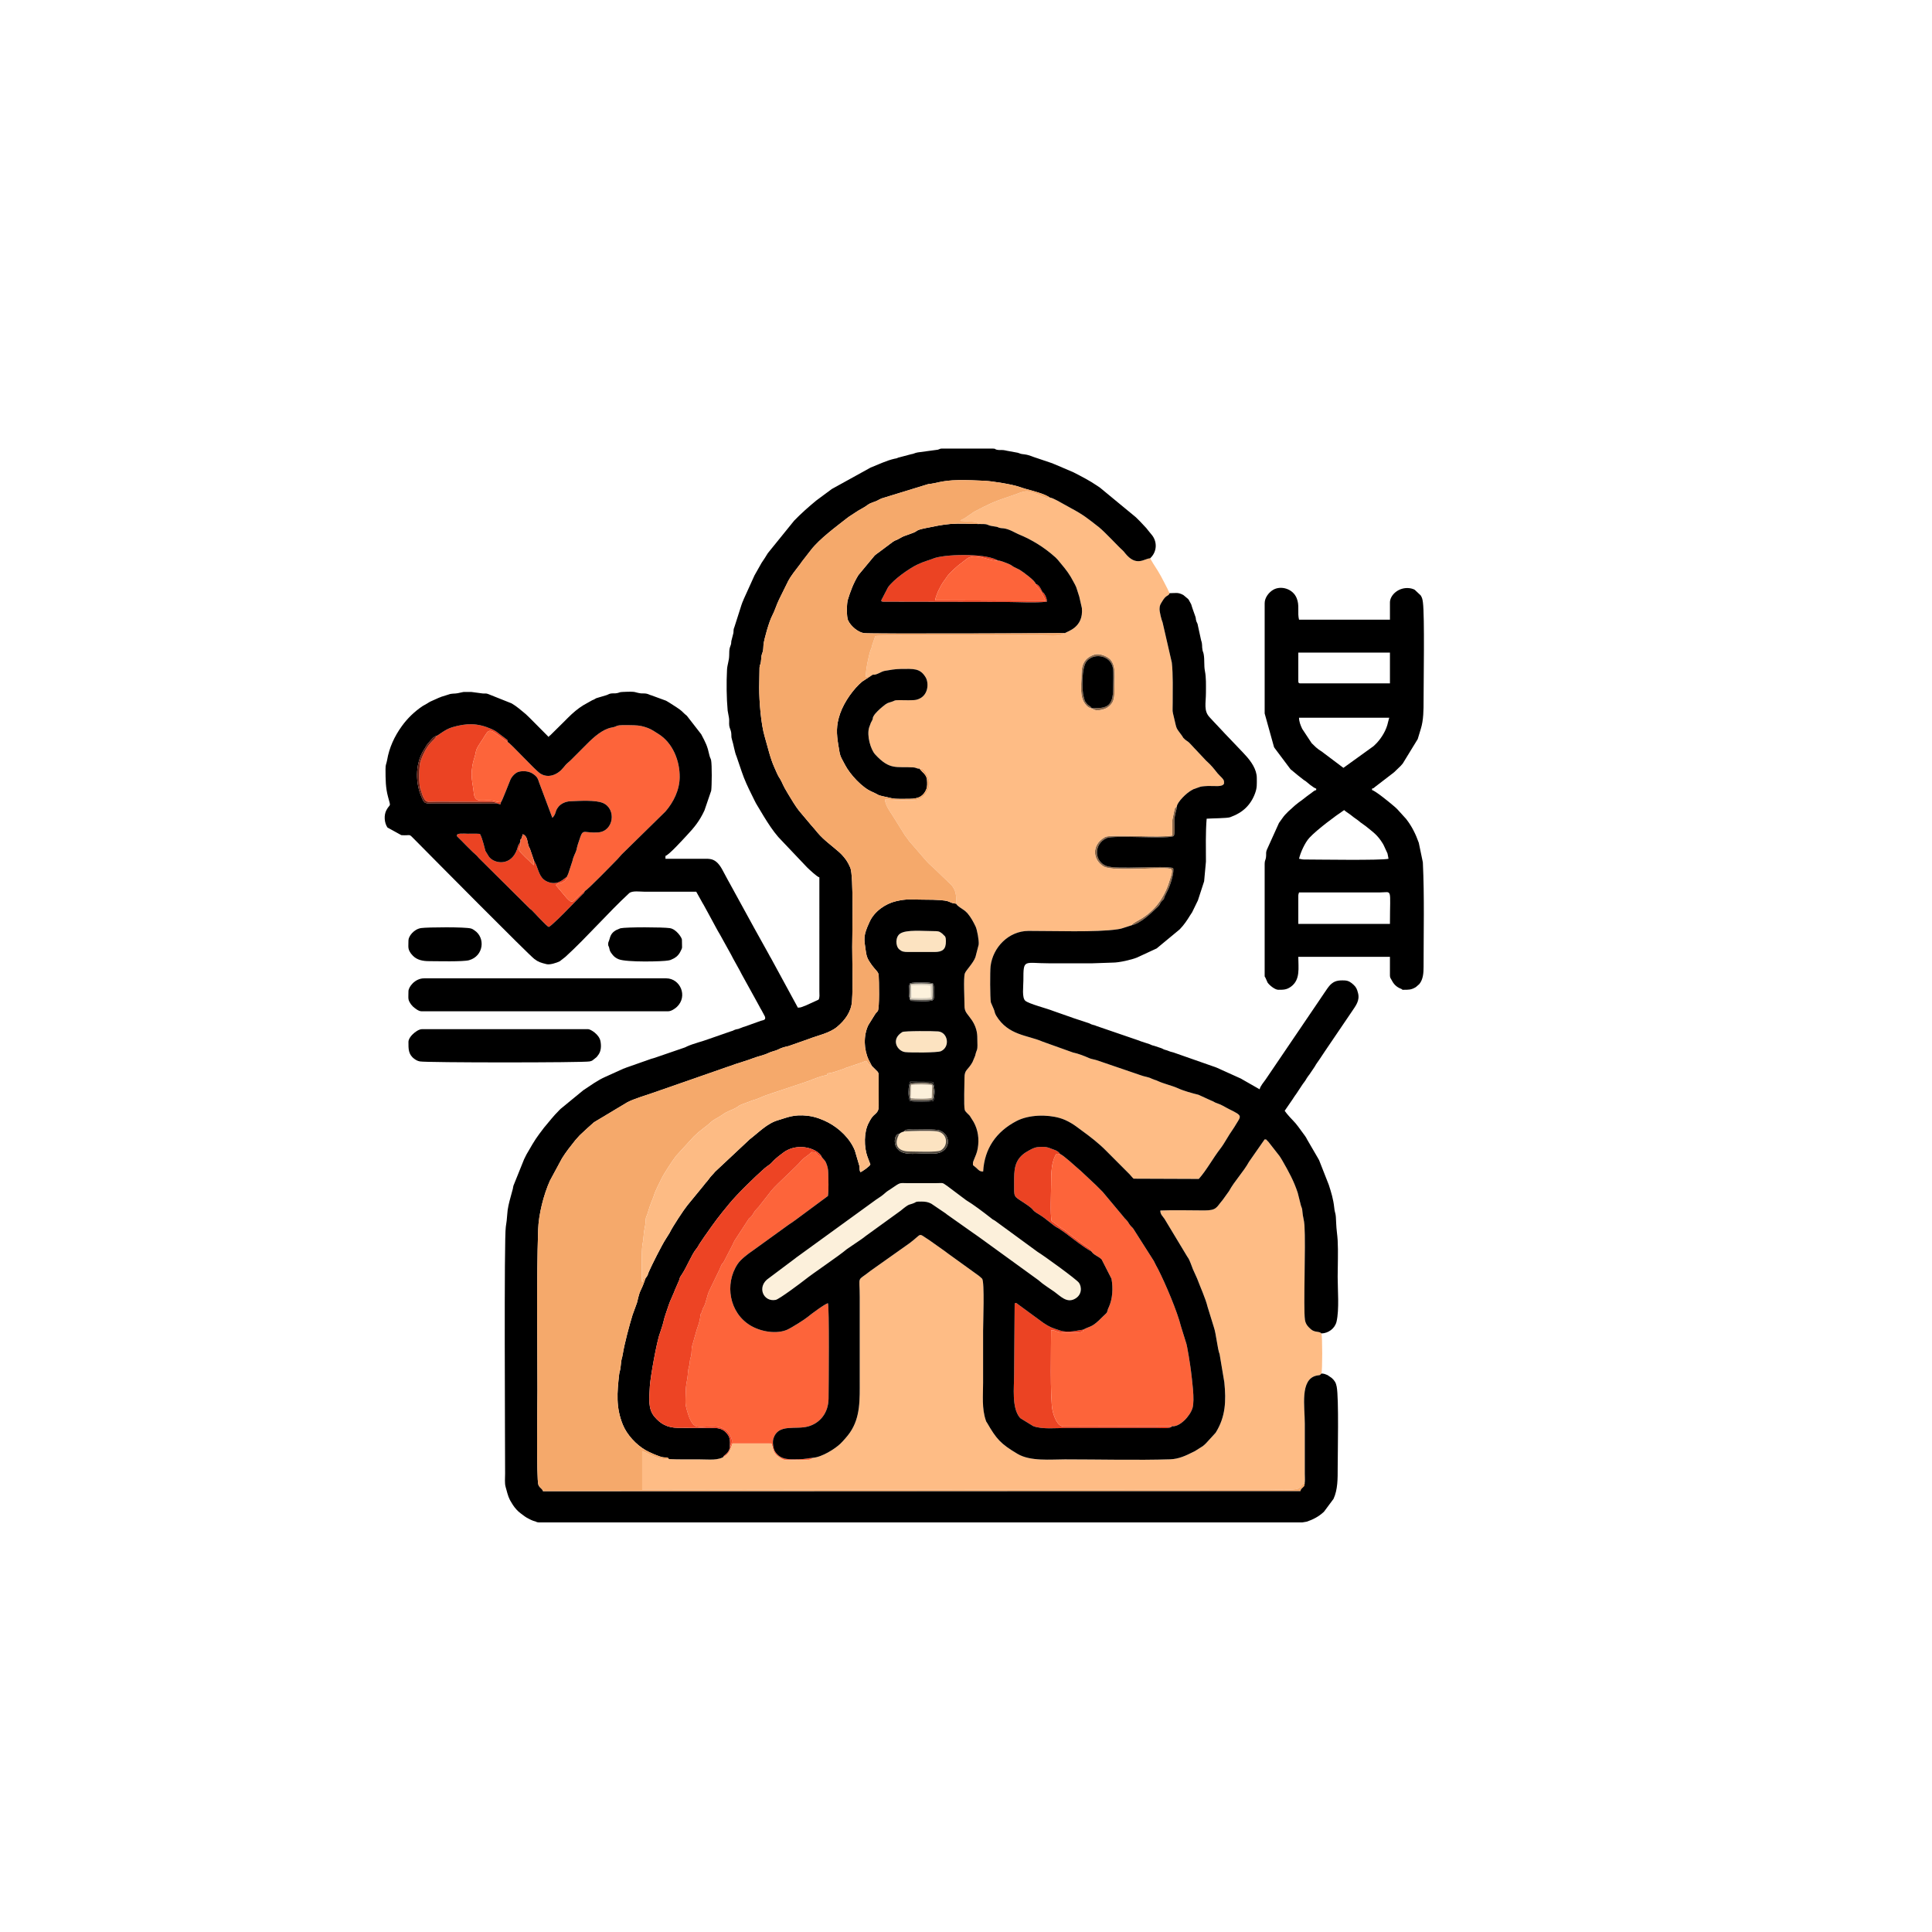 <?xml version="1.0" encoding="UTF-8" standalone="no"?>
<!-- Created with Inkscape (http://www.inkscape.org/) -->

<svg
   version="1.1"
   id="svg1"
   width="2669.333"
   height="2669.333"
   viewBox="0 0 2669.333 2669.333"
   sodipodi:docname="vecteezy_human-body-with-heart-and-lungs-icon_52211646.svg"
   inkscape:version="1.4 (86a8ad7, 2024-10-11)"
   xmlns:inkscape="http://www.inkscape.org/namespaces/inkscape"
   xmlns:sodipodi="http://sodipodi.sourceforge.net/DTD/sodipodi-0.dtd"
   xmlns="http://www.w3.org/2000/svg"
   xmlns:svg="http://www.w3.org/2000/svg">
  <defs
     id="defs1" />
  <sodipodi:namedview
     id="namedview1"
     pagecolor="#ffffff"
     bordercolor="#000000"
     borderopacity="0.25"
     inkscape:showpageshadow="2"
     inkscape:pageopacity="0.0"
     inkscape:pagecheckerboard="0"
     inkscape:deskcolor="#d1d1d1"
     showguides="true"
     inkscape:zoom="0.30494507"
     inkscape:cx="1334.6666"
     inkscape:cy="1334.6666"
     inkscape:window-width="1920"
     inkscape:window-height="1009"
     inkscape:window-x="-8"
     inkscape:window-y="-8"
     inkscape:window-maximized="1"
     inkscape:current-layer="g1">
    <inkscape:page
       x="0"
       y="0"
       inkscape:label="1"
       id="page1"
       width="2669.333"
       height="2669.333"
       margin="0"
       bleed="0" />
  </sodipodi:namedview>
  <g
     id="g1"
     inkscape:groupmode="layer"
     inkscape:label="1"
     transform="translate(-22.955,-36.072)">
    <path
       id="path2"
       d="m 1586.124,1314.583 c 12.541,-2.552 26.538,-16.142 35.697,-24.836 5.766,-5.461 1.948,-4.312 7.369,-9.644 3.353,-3.294 0.741,-0.366 2.987,-5.549 1.533,-3.561 3.828,-7.359 5.826,-12.067 2.314,-5.44 7.606,-21.523 5.737,-27.112 -12.888,-3.917 -78.397,2.513 -92.096,-2.769 -16.954,-6.537 -17.913,-30.049 0.039,-38.437 10.296,-4.807 88.446,1.949 92.956,-3.254 1.939,-2.235 0.881,-17.537 0.95,-20.741 0.217,-10.009 3.076,-14.184 3.452,-20.287 -1.028,0.969 -0.752,0.574 -1.879,1.899 -0.455,0.533 -1.128,1.454 -1.286,1.761 l -3.096,14.728 c -0.712,6.963 0.139,14.936 -0.365,22.176 -16.251,3.431 -84.539,-1.949 -92.422,1.898 l -1.167,0.713 c -18.259,10.722 -16.132,31.533 -0.821,40.346 13.076,7.527 87.942,-0.624 93.066,3.521 1.315,1.069 1.048,3.908 0.534,6.865 -0.337,1.938 -1.167,3.57 -1.8,5.816 -6.419,22.681 -17.971,41.474 -38.199,54.579 -6.825,4.421 -12.819,6.598 -15.479,10.396"
       style="fill:#8b6749;fill-opacity:1;fill-rule:evenodd;stroke:none;stroke-width:0.099" />
    <path
       id="path3"
       d="m 1531.623,1015.13 c -2.532,-4.599 -3.61,-2.522 -7.487,-7.28 -3.254,-4.006 -2.324,-4.105 -4.114,-9.941 -1.919,-6.251 -3.729,-40.108 5.094,-49.129 11.097,-11.335 32.551,-6.508 35.459,10.138 1.128,6.429 0.327,21.009 0.337,28.269 0.02,25.371 -9.238,27.843 -29.594,27.299 1.474,1.276 -0.564,0.465 3.135,2.067 3.353,1.464 7.666,0.9 10.762,0.168 4.857,-1.147 7.547,-2.364 10.861,-5.341 7.042,-6.301 6.558,-13.917 6.567,-23.205 0,-15.084 2.849,-32.225 -5.608,-40.949 l -0.989,-0.95 c -4.787,-4.263 -14.372,-7.814 -20.692,-5.905 -12.631,3.828 -18.21,12.265 -18.239,27.032 -0.02,16.548 -2.898,30.702 5.074,41.345 2.651,3.541 5.104,5.44 9.436,6.38"
       style="fill:#8b6749;fill-opacity:1;fill-rule:evenodd;stroke:none;stroke-width:0.099" />
    <path
       id="path4"
       d="m 1269.677,1461.961 c -16.807,10.287 -6.838,26.596 4.016,27.78 7.785,0.849 44.609,0.918 49.377,-1.306 13.086,-6.119 9.486,-26.008 -3.798,-27.324 -5.984,-0.592 -46.815,-0.849 -49.595,0.851"
       style="fill:#fce3c1;fill-opacity:1;fill-rule:evenodd;stroke:none;stroke-width:0.099" />
    <path
       id="path5"
       d="m 1277.689,1351.398 h 36.597 c 10.9,0 15.806,-3.689 15.568,-15.094 -0.05,-2.502 -0.02,-4.253 -1.098,-6.419 l -4.075,-4.026 c -4.016,-2.987 -4.916,-3.342 -11.384,-3.342 -15.262,0 -38.23,-2.394 -46.829,3.55 -6.604,4.57 -6.4,17.043 -1.139,21.652 3.617,3.166 6.218,3.679 12.36,3.679"
       style="fill:#fce3c1;fill-opacity:1;fill-rule:evenodd;stroke:none;stroke-width:0.099" />
    <path
       id="path6"
       d="m 1265.655,1602.479 c -7.92,13.8 -3.839,24.477 14.002,24.486 8.23,0.01 38.239,1.398 43.007,-1.412 11.869,-6.993 8.882,-24.691 -5.549,-26.435 -10.118,-1.224 -33.847,-0.434 -44.698,0.102 -1.991,0.716 -4.462,1.119 -6.762,3.259"
       style="fill:#fce3c1;fill-opacity:1;fill-rule:evenodd;stroke:none;stroke-width:0.099" />
    <path
       id="path7"
       d="m 1641.979,2006.594 -149.583,0.4 c -8.922,-0.465 -13.294,-14.16 -15.104,-21.661 -3.748,-15.533 -2.067,-91.989 -2.067,-111.311 8.438,-0.311 4.283,3.447 23.037,3.369 3.126,-0.012 15.114,0.311 17.824,-0.666 5.252,-1.887 2.522,-1.755 3.492,-3.538 -7.33,0.749 -20.346,4.976 -32.087,1.114 -11.107,-3.648 -14.074,-4.453 -23.085,-10.552 l -34.856,-25.564 c -1.078,-0.77 -3.719,-3.581 -4.698,-0.608 l -0.722,97.18 c 0,17.936 -3.62,46.8 8.071,60.207 0.138,0.151 0.346,0.361 0.475,0.512 l 17.715,10.924 c 12.097,4.782 31.959,2.627 46.884,2.627 h 122.65 c 6.577,0 21.335,1.449 22.057,-2.429"
       style="fill:#eb4323;fill-opacity:1;fill-rule:evenodd;stroke:none;stroke-width:0.099" />
    <path
       id="path8"
       d="m 626.046,1052.806 c -2.628,6.855 -11.857,7.349 -21.865,34.243 -2.636,7.082 -2.755,33.709 -0.25,39.663 1.479,3.521 1.99,6.924 3.667,10.356 4.313,8.823 5.105,6.716 20.247,6.706 l 76.135,0.356 c 0.858,0.099 1.929,0.237 2.649,0.465 3.771,1.177 2.044,0.801 3.308,1.671 l 4.416,1.236 0.741,-3.037 c -6.854,0 -8.646,-2.324 -15.997,-2.512 -12.894,-0.326 -20.324,3.373 -21.65,-11.305 -1.151,-12.76 -5.652,-23.175 -0.252,-43.61 1.416,-5.361 2.17,-6.33 3.311,-12.77 0.592,-3.353 3.3,-7.774 5.139,-10.455 14.686,-21.434 9.09,-24.48 34.935,-5.064 l 3.937,2.621 c -1.061,-5.658 -0.038,-1.583 -1.802,-3.877 l -7.305,-5.509 c -6.659,-4.748 -6.267,-5.579 -13.822,-8.843 -19.032,-8.229 -33.789,-8.081 -53.719,-2.285 -10.23,2.977 -19.125,11.266 -21.823,11.948"
       style="fill:#eb4323;fill-opacity:1;fill-rule:evenodd;stroke:none;stroke-width:0.099" />
    <path
       id="path9"
       d="m 831.153,1267.076 c -5.21,1.414 -0.777,-0.099 -2.92,1.523 l -10.008,9.871 c -5.263,5.52 -7.336,3.512 -12.24,-1.583 l -14.765,-17.497 c 0,-2.809 5.56,-2.463 9.276,-4.53 3.092,-1.721 3.332,-2.285 3.948,-3.017 l 1.22,-1.879 c 0.959,-2.018 1.847,3.452 0.706,-2.681 -4.598,3.066 -12.119,11.978 -24.97,7.775 -11.924,-3.897 -13.291,-13.066 -17.584,-23.947 l -3.419,-7.022 0.057,7.438 c -5.756,-5.727 -17.785,-15.875 -20.522,-21.088 -0.436,-7.012 3.57,-3.501 2.142,-11.444 l -3.033,5.182 c -0.783,2.038 -1.153,3.897 -1.921,6.004 -8.164,22.403 -30.405,19.812 -38.447,9.822 l -4.802,-7.834 c -0.094,-0.198 -0.224,-0.455 -0.312,-0.663 -0.535,-1.286 -3.757,-16.854 -7.526,-23.333 -5.518,-0.406 -11.109,-0.188 -16.647,-0.188 -5.708,0 -16.669,-1.434 -14.997,3.264 0.046,0.129 0.197,0.406 0.269,0.534 l 6.007,5.915 c 2.77,2.888 4.944,5.074 7.838,7.971 2.61,2.622 5.018,4.956 7.978,7.854 3.659,3.581 4.554,3.591 7.944,7.873 l 70.499,69.99 c 1.111,1.019 1.872,1.434 2.262,1.75 2.561,2.147 21.441,23.413 23.97,23.561 2.065,0.128 23.24,-20.95 25.78,-23.838 l 18.635,-19.021 c 3.788,-4.075 3.815,-2.651 5.582,-6.766"
       style="fill:#eb4323;fill-opacity:1;fill-rule:evenodd;stroke:none;stroke-width:0.099" />
    <path
       id="path10"
       d="m 1453.761,842.551 c 2.116,5.084 0.307,1.513 4.411,6.597 1.711,2.107 2.621,3.699 3.788,5.381 l 5.707,11.513 -152.669,-0.514 c 0.218,-3.403 3.799,-12.295 5.184,-14.847 2.433,-4.51 4.095,-8.071 6.973,-11.889 1.454,-1.929 2.958,-4.016 4.105,-5.836 2.641,-4.214 14.659,-15.391 19.238,-18.388 l 7.695,-5.954 c 11.671,-10.079 33.571,3.66 43.294,1.889 -1.454,-1.187 0.366,-0.03 -2.166,-1.256 -18.526,-8.981 -72.967,-7.497 -87.389,-1.306 -4.796,2.057 -10.909,3.215 -20.831,7.824 -12.017,5.598 -33.703,21.019 -41.244,31.82 l -9.273,17.853 c 0,0.168 0.104,0.544 0.116,0.673 0.089,1.019 0.439,1.039 2.505,1.365 l 169.002,0.297 c 15.578,0 43.046,1.602 57.23,-0.425 0.069,-3.729 -1.731,-8.17 -3.768,-10.969 -2.285,-3.126 -0.999,-0.485 -2.186,-2.136 -2.176,-3.037 -3.561,-9.505 -9.723,-11.691"
       style="fill:#eb4323;fill-opacity:1;fill-rule:evenodd;stroke:none;stroke-width:0.099" />
    <path
       id="path11"
       d="m 1530.941,1765.117 c -0.93,-3.818 0.327,-1.28 -2.621,-3.893 l -14.678,-10.117 c -0.148,-0.119 -0.376,-0.302 -0.534,-0.424 l -3.848,-3.192 c -0.177,-0.13 -0.425,-0.288 -0.603,-0.414 -0.247,-0.168 -1.573,-0.996 -1.81,-1.158 l -7.676,-5.885 c -6.696,-5.998 -8.051,-5.091 -16.578,-12.119 l -6.716,-4.828 c -2.057,-9.565 -0.653,-38.84 -0.653,-50.445 0,-15.855 0.287,-31.912 7.309,-42.44 l 5.064,0.289 c -3.066,-5.082 -8.476,-5.727 -12.908,-7.613 -5.588,-2.384 -10.237,-2.693 -18.032,-1.892 -5.499,0.566 -10.534,3.804 -14.649,6.155 l -2.542,1.529 c -15.479,10.545 -15.351,24.564 -15.341,41.005 0.01,21.153 -1.276,18.478 12.838,27.719 19.565,12.813 7.626,8.269 22.314,17.019 8.803,5.246 18.833,14.983 24.57,17.917 0.672,0.346 1.464,0.741 2.027,1.064 l 8.833,6.12 c 10.01,7.506 26.024,20.29 36.231,25.605"
       style="fill:#eb4323;fill-opacity:1;fill-rule:evenodd;stroke:none;stroke-width:0.099" />
    <path
       id="path12"
       d="m 1314.287,1670.8 h -36.597 c -12.899,0 -9.389,-1.98 -24.338,8.236 -2.314,1.582 -4.735,2.888 -6.892,4.856 -4.14,3.778 -7.865,6.364 -12.609,9.326 l -111.139,80.622 c -0.15,0.135 -0.368,0.332 -0.518,0.47 l -36.678,27.506 c -17.646,11.486 -8.14,33.584 9.145,30.255 4.91,-0.945 35.715,-24.108 39.974,-27.522 12.02,-9.639 47.111,-32.989 58.34,-42.59 l 20.045,-13.649 c 2.119,-1.395 3.966,-2.931 6.16,-4.631 l 48.2,-34.86 c 0.157,-0.13 0.374,-0.327 0.532,-0.457 12.689,-10.462 10.473,-6.849 18.445,-10.35 2.71,-1.188 0.831,-1.904 10.148,-1.794 5.213,0.062 8.694,0.628 13.096,2.87 l 20.03,13.567 c 0.91,0.752 0.059,0.105 1.622,1.342 l 34.203,24.176 c 4.51,3.316 8.882,6.003 13.343,9.422 l 78.565,56.966 c 4.768,4.085 7.251,5.991 12.285,9.411 l 10.049,6.851 c 8.744,6.42 16.934,15.448 27.547,10.213 11.157,-5.5 10.346,-17.115 6.498,-22.563 -3.491,-4.944 -49.237,-37.985 -57.22,-42.761 l -58.792,-43.013 c -4.412,-2.478 -2.977,-1.63 -6.489,-4.394 -9.347,-7.347 -23.649,-18.175 -33.511,-24.061 l -25.292,-19.004 c -8.892,-6.087 -4.698,-4.439 -18.15,-4.439"
       style="fill:#fcf0db;fill-opacity:1;fill-rule:evenodd;stroke:none;stroke-width:0.099" />
    <path
       id="path13"
       d="m 1281.092,1553.397 c 5.707,0.902 24.738,1.2 29.238,-0.486 l 0.514,-17.513 c -5.519,-1.52 -23.57,-1.468 -29.198,-0.374 l -0.554,18.373"
       style="fill:#fcf0db;fill-opacity:1;fill-rule:evenodd;stroke:none;stroke-width:0.099" />
    <path
       id="path14"
       d="m 1530.941,1765.117 c 3.235,5.113 9.288,6.291 14.114,11.09 l 13.581,26.645 c 2.394,13.024 1.563,27.797 -3.719,39.342 -1.098,2.39 -0.584,0.834 -1.494,3.684 -1.405,4.373 -0.247,3.055 -4.421,7.009 -0.148,0.14 -0.366,0.339 -0.514,0.479 -0.148,0.141 -0.366,0.336 -0.515,0.476 l -2.037,1.966 c -14.678,14.976 -15.618,11.63 -26.36,17.378 -0.97,1.784 1.76,1.651 -3.492,3.538 -2.71,0.977 -14.698,0.653 -17.824,0.666 -18.753,0.078 -14.599,-3.68 -23.037,-3.369 0,19.322 -1.681,95.778 2.067,111.311 1.81,7.502 6.182,21.196 15.104,21.661 l 149.583,-0.4 c 10.633,1.541 25.202,-13.72 28.635,-25.213 3.333,-11.182 -0.851,-39.484 -2.206,-51.532 -0.533,-4.732 -5.182,-35.83 -7.032,-39.546 l -6.607,-21.188 c -5.262,-21.27 -21.582,-59.496 -31.562,-79.151 -2.374,-4.659 -3.937,-6.953 -6.123,-11.79 l -28.407,-44.614 c -1.751,-2.272 -2.295,-2.205 -4.233,-4.638 -3.65,-4.582 -1.059,-2.996 -6.894,-9.003 -3.887,-4.001 1.158,1.774 -1.325,-1.504 l -29.762,-35.601 c -3.521,-3.713 -6.231,-6.093 -9.406,-9.399 l -20.93,-19.65 c -1.157,-1.08 -1.474,-1.243 -2.7,-2.293 -3.957,-3.381 -21.731,-19.825 -25.826,-20.981 l -5.064,-0.289 c -7.022,10.528 -7.309,26.585 -7.309,42.44 0,11.604 -1.405,40.88 0.653,50.445 l 6.716,4.828 c 8.527,7.028 9.882,6.12 16.578,12.119 l 7.676,5.885 c 0.237,0.162 1.563,0.99 1.81,1.158 0.178,0.126 0.426,0.284 0.603,0.414 l 3.848,3.192 c 0.158,0.123 0.386,0.306 0.534,0.424 l 14.678,10.117 c 2.947,2.613 1.691,0.075 2.621,3.893"
       style="fill:#fd643a;fill-opacity:1;fill-rule:evenodd;stroke:none;stroke-width:0.099" />
    <path
       id="path15"
       d="m 1031.461,2035.639 c -0.737,3.46 -1.677,5.185 -3.478,7.43 -2.967,3.7 -4.622,3.018 -6.401,6.786 1.619,-1.068 1.706,-1.361 3.285,-2.145 6.179,-3.525 7.72,-10.821 10.245,-17.266 l 53.657,0.047 c 2.207,5.916 1.926,9.217 5.094,14.073 l 2.769,2.864 c 11.413,8.153 9.647,5.804 31.701,5.678 8.065,-0.044 14.746,1.102 17.883,-2.918 -7.236,0.56 -10.88,1.991 -19.856,2.014 -11.109,0.029 -24.422,1.948 -32.528,-10.602 -2.439,-3.776 -3.972,-12.696 -2.236,-18.139 6.696,-20.993 30.718,-11.566 48.351,-16.691 16.032,-4.658 27.589,-18.508 27.797,-38.382 0.204,-19.416 1.091,-127.522 -0.835,-131.7 -3.898,0.553 -23.996,15.533 -27.827,18.819 -3.968,3.404 -22.587,15.163 -28.572,17.774 -14.453,6.308 -35.946,2.907 -50.511,-5.752 -29.384,-17.471 -36.334,-57.462 -17.754,-85.227 4.121,-6.159 14.369,-14.054 20.411,-18.067 l 49.98,-36.093 c 2.19,-1.422 2.839,-1.899 4.754,-3.185 1.657,-1.114 3.343,-2.244 4.622,-3.279 l 44.88,-33.213 c 1.22,-8.075 0.604,-23.012 0.436,-31.668 -0.112,-5.816 -1.057,-9.185 -2.772,-13.554 -1.864,-4.741 -4.254,-5.488 -6.554,-9.184 -9.75,-1.851 -1.891,-5.956 -13.843,-6.322 -4.532,5.123 -10.634,7.569 -14.516,12.449 -5.906,7.425 -32.405,30.811 -40.636,40.572 l -17.818,22.77 c -1.617,1.966 -3.629,3.622 -5.137,5.634 -1.318,1.757 -2.57,4.336 -3.809,6.135 -1.722,2.5 -4.317,4.177 -4.856,4.95 l -19.866,30.502 c -1.265,2.266 -2.062,4.875 -3.584,7.537 l -10.191,19.668 c -3.789,7.614 -1.116,-1.693 -7.23,13.308 l -13.184,27.209 c -3.683,7.297 -4.821,18.297 -8.236,23.691 -2.487,3.929 -0.995,3.053 -2.638,7.029 -1.831,4.431 -1.37,-0.069 -2.155,7.397 -0.554,5.272 -3.005,11.859 -4.65,16.55 l -6.483,22.824 c -0.733,3.231 -0.527,6.782 -0.883,10.155 -0.466,4.413 -1.298,5.488 -1.823,8.207 -0.668,3.456 -0.314,5.349 -1.292,8.621 -1.954,6.543 -1.446,10.603 -2.612,17.899 -1.122,7.017 -1.925,8.902 -2.11,17.644 -0.327,15.455 -1.592,15.371 2.18,28.103 1.902,6.419 5.23,16.584 10.939,19.594 9.412,4.963 37.455,-7.497 48.176,13.214 3.645,7.04 3.212,8.902 -0.284,16.239"
       style="fill:#fd643a;fill-opacity:1;fill-rule:evenodd;stroke:none;stroke-width:0.099" />
    <path
       id="path16"
       d="m 724.516,1061.371 -3.937,-2.621 c -25.845,-19.416 -20.249,-16.37 -34.935,5.064 -1.84,2.68 -4.547,7.102 -5.139,10.455 -1.14,6.439 -1.894,7.409 -3.311,12.77 -5.4,20.435 -0.899,30.85 0.252,43.61 1.325,14.678 8.756,10.979 21.65,11.305 7.351,0.188 9.143,2.512 15.997,2.512 1.793,-1.731 10.403,-24.945 13.068,-31.098 1.965,-4.53 7.064,-9.931 11.656,-11.048 6.821,-1.662 14.133,-0.485 18.761,2.404 7.703,4.817 7.564,8.012 9.564,13.294 l 17.96,47.893 c 1.954,-1.533 3.49,-4.223 4.351,-6.943 1.009,-3.185 1,-4.164 3.99,-8.072 3.267,-4.263 9.781,-7.467 16.327,-7.754 13.172,-0.584 35.172,-1.988 45.345,2.413 18.853,8.17 14.925,39.06 -6.657,40.584 -18.278,1.296 -20.544,-4.847 -24.334,5.37 l -3.722,11.058 c -1.105,3.284 -1.235,4.886 -2.035,8.061 -0.908,3.62 -4.141,8.268 -5.489,15.014 l -5.885,17.913 c -0.1,0.188 -0.241,0.455 -0.335,0.642 -0.098,0.188 -0.738,1.642 -0.84,1.88 l -0.449,1.206 c 1.14,6.133 0.253,0.663 -0.706,2.681 l -1.22,1.879 c -0.616,0.732 -0.857,1.296 -3.948,3.017 -3.716,2.067 -9.276,1.721 -9.276,4.53 l 14.765,17.497 c 4.904,5.094 6.977,7.103 12.24,1.583 l 10.008,-9.871 c 2.142,-1.622 -2.29,-0.109 2.92,-1.523 3.706,-1.533 37.86,-36.706 45.214,-44.243 2.216,-2.265 3.146,-3.759 5.625,-6.33 l 60.35,-59.198 c 11.158,-12.819 19.513,-29.723 19.698,-47.458 0.24,-22.888 -9.69,-47.458 -29.246,-59.653 -4.469,-2.789 -9.943,-6.568 -14.529,-8.22 -6.662,-2.394 -11.237,-3.64 -19.401,-3.857 -30.263,-0.811 -19.097,1.088 -30.649,3.126 -12.548,2.216 -24.868,13.313 -33.662,22.097 l -21.734,21.78 c -0.144,0.139 -0.351,0.346 -0.497,0.494 -5.354,5.351 -5.469,4.085 -10.793,10.851 -7.63,9.703 -20.7,15.697 -32.129,8.309 -7.226,-4.669 -40.727,-41.553 -44.884,-43.402"
       style="fill:#fd643a;fill-opacity:1;fill-rule:evenodd;stroke:none;stroke-width:0.099" />
    <path
       id="path17"
       d="m 1453.761,842.551 c -0.406,-4.065 -17.725,-16.617 -22.057,-19.248 l -8.042,-3.966 c -0.178,-0.099 -0.425,-0.257 -0.603,-0.366 -1.168,-0.712 -1.079,-0.722 -1.751,-1.167 -1.78,-1.167 -1.414,-1.118 -3.699,-2.117 -3.551,-1.553 -12.977,-5.49 -16.122,-5.183 -9.723,1.771 -31.622,-11.968 -43.294,-1.889 l -7.695,5.954 c -4.579,2.997 -16.597,14.174 -19.238,18.388 -1.147,1.82 -2.651,3.907 -4.105,5.836 -2.878,3.818 -4.54,7.379 -6.973,11.889 -1.385,2.552 -4.966,11.444 -5.184,14.847 l 152.669,0.514 -5.707,-11.513 c -1.167,-1.682 -2.077,-3.274 -3.788,-5.381 -4.105,-5.084 -2.295,-1.513 -4.411,-6.597"
       style="fill:#fd643a;fill-opacity:1;fill-rule:evenodd;stroke:none;stroke-width:0.099" />
    <path
       id="path18"
       d="m 1531.317,1014.488 0.306,0.643 c -4.332,-0.94 -6.785,-2.839 -9.436,-6.38 -7.972,-10.643 -5.094,-24.797 -5.074,-41.345 0.03,-14.767 5.608,-23.205 18.239,-27.032 6.321,-1.909 15.905,1.642 20.692,5.905 l 0.989,0.95 c 8.457,8.724 5.608,25.865 5.608,40.949 -0.01,9.288 0.475,16.904 -6.567,23.205 -3.313,2.977 -6.004,4.194 -10.861,5.341 -3.096,0.732 -7.408,1.296 -10.762,-0.168 -3.699,-1.602 -1.661,-0.791 -3.135,-2.067 z M 1375.602,760.098 c 2.562,0.03 7.23,-0.089 9.614,0.326 2.671,0.465 3.877,1.751 7.329,2.295 14.787,2.324 5.539,1.177 11.879,2.779 1.701,0.425 3.136,0.356 4.827,0.534 8.081,0.821 16.518,6.38 20.979,8.2 18.902,7.675 36.043,18.496 51.127,32.067 l 3.343,3.511 c 6.053,7.369 12.483,14.619 17.487,23.026 0.989,1.662 0.801,1.365 1.771,3.135 0.109,0.198 0.237,0.455 0.346,0.653 0.109,0.198 0.247,0.445 0.356,0.643 6.676,12.077 4.144,7.072 9.466,23.185 l 3.62,15.944 c 2.334,26.726 -19.693,31.731 -23.452,34.391 -5.589,5.42 -20.208,3.501 -30.653,3.501 -34.48,0 -228.991,-0.979 -231.348,0.653 l -4.429,12.908 c -0.543,3.679 -1.155,3.907 -2.074,6.479 -2.708,7.586 -6.865,27.942 -6.535,37.032 3.817,-0.326 1.119,0.218 4.643,-1.464 3.062,-1.464 -0.825,-1.385 4.883,-1.721 4.93,1.167 11.405,-4.303 16.455,-5.183 7.239,-1.246 14.526,-2.572 21.561,-2.651 18.508,-0.208 27.351,-1.316 35.085,11.622 4.57,7.626 4.312,26.518 -12.571,30.86 -4.758,1.227 -16.963,0.584 -22.528,0.613 -9.597,0.059 -5.564,0.109 -12.181,2.334 -5.069,1.701 -5.206,0.742 -12.692,6.993 -3.588,2.987 -9.446,8.358 -11.658,12.117 -3.077,5.213 0.661,1.523 -4.071,9.733 l -2.414,6.568 c -3.452,11.315 2.087,30.366 8.256,37.141 20.445,22.453 29.776,16.518 52.609,18.002 4.718,0.307 5.895,2.334 8.635,1.652 4.738,0.297 3.323,-0.188 6.014,2.097 3.621,3.076 6.638,10.267 7.666,14.738 1.583,6.864 -2.216,16.469 -7.785,21.454 -7.102,6.37 -14.055,5.223 -24.441,5.223 -10.893,-0.01 -18.389,0.307 -29.202,-1.365 0.399,7.676 6.243,16.093 9.558,20.979 l 18.635,29.792 c 0.05,0.069 1.711,2.137 1.781,2.226 1.741,2.165 1.563,2.067 3.224,4.56 l 21.108,24.401 c 7.695,9.1 6.824,7.172 14.926,14.945 l 23.174,22.275 c 5.549,7.329 6.558,13.135 6.123,25.371 0.969,3.056 9.219,7.448 12.107,9.842 0.148,0.128 0.375,0.316 0.533,0.445 l 2.977,2.878 c 4.768,5.697 8.131,11.83 11.247,18.368 1.988,4.174 4.915,19.308 4.233,24.965 l -4.431,17.122 c -3.066,8.764 -13.343,18.407 -14.718,22.828 -2.048,6.597 -0.406,34.521 -0.445,44.282 -0.039,9.105 3.591,10.581 10.02,19.934 4.293,6.24 7.399,14.208 7.646,22.515 0.742,23.965 -0.168,14.486 -2.958,26.909 l -3.571,8.58 c -6.291,11.614 -11.197,10.084 -11.128,21.894 0.039,6.692 -1.197,39.293 0.366,44.351 0.86,2.784 4.738,5.559 6.864,8.05 l 5.322,8.456 c 6.231,11.149 7.942,23.695 5.757,36.554 -1.118,6.552 -3.007,10.003 -5.421,16.147 -1.335,3.413 -1.276,3.018 -1.157,7.142 0.218,0.168 0.544,0.141 0.653,0.492 0.099,0.345 0.494,0.38 0.633,0.49 l 3.333,2.774 c 3.254,3.033 4.471,5.052 9.416,4.983 1.78,-31.584 17.923,-54.972 46.023,-69.694 17.062,-8.941 42.195,-9.281 59.851,-4.172 5.658,1.636 10.445,3.936 15.737,7.02 5.262,3.067 9.209,6.32 13.986,9.769 12.225,8.837 24.649,18.483 34.589,28.674 l 32.126,32.208 c 1.731,1.803 4.026,4.871 5.619,6.12 l 90.009,0.343 c 11.058,-12.486 19.436,-28.531 30.109,-42.278 5.351,-6.899 10.207,-16.778 17.081,-26.466 1.602,-2.263 2.334,-3.577 3.492,-5.509 7.932,-13.192 10.554,-12.685 -8.872,-22.228 -6.113,-2.998 -9.288,-5.685 -16.825,-8.197 -2.255,-0.75 -1.83,-0.63 -3.926,-1.751 -0.188,-0.102 -0.435,-0.255 -0.623,-0.357 l -1.335,-0.678 c -1.187,-0.549 -0.92,-0.35 -2.137,-0.862 l -17.319,-7.921 c -9.258,-2.334 -20.069,-5.181 -28.822,-9.184 -7.547,-3.451 -19.288,-6.028 -27.488,-9.881 -1.968,-0.925 -2.304,-1.03 -4.144,-1.558 l -4.451,-1.739 c -4.451,-2.368 -10.386,-2.753 -15.094,-4.69 l -60.444,-20.644 c -3.076,-1.036 -7.695,-1.681 -10.306,-2.834 -7.073,-3.123 -15.351,-6.417 -22.819,-7.934 l -42.047,-15.059 c -20.899,-9.108 -47.408,-8.41 -64.025,-35.928 -2.384,-3.955 -1.85,-6.124 -3.551,-9.524 l -3.729,-8.637 c -1.206,-6.056 -1.246,-43.259 -0.425,-50.024 3.165,-26.201 25.074,-48.694 52.285,-48.793 32.165,-0.119 94.697,2.205 123.302,-2.256 5.154,-0.801 6.073,-1.266 10.188,-2.601 l 8.783,-2.829 c 2.66,-3.798 8.655,-5.974 15.479,-10.396 20.228,-13.105 31.78,-31.898 38.199,-54.579 0.633,-2.246 1.464,-3.878 1.8,-5.816 0.514,-2.957 0.782,-5.796 -0.534,-6.865 -5.124,-4.144 -79.989,4.007 -93.066,-3.521 -15.311,-8.813 -17.438,-29.624 0.821,-40.346 l 1.167,-0.713 c 7.883,-3.847 76.172,1.533 92.422,-1.898 0.504,-7.24 -0.346,-15.213 0.365,-22.176 l 3.096,-14.728 c 0.158,-0.306 0.831,-1.227 1.286,-1.761 1.127,-1.325 0.85,-0.93 1.879,-1.899 0.554,-5.321 12.79,-18.259 21.028,-22.423 l 1.315,-0.702 c 0.188,-0.099 0.426,-0.257 0.614,-0.356 l 9.515,-3.333 c 2.819,-0.653 7.636,-0.97 10.584,-1.058 8.961,-0.257 19.654,1.8 22.017,-3.274 0.346,-4.471 -0.613,-5.381 -2.997,-8.071 -1.889,-2.117 -4.114,-3.927 -5.835,-6.053 -6.133,-7.577 -8.081,-10.495 -15.964,-17.636 l -16.835,-17.883 c -2.136,-2.156 -3.531,-3.739 -5.222,-5.588 -3.254,-3.58 -3.996,-3.056 -7.161,-5.796 l -1.879,-1.939 c -3.046,-3.66 2.789,4.125 -1.217,-1.661 -0.119,-0.168 -0.267,-0.425 -0.386,-0.594 -0.129,-0.188 -0.267,-0.435 -0.396,-0.623 -0.129,-0.178 -0.277,-0.435 -0.415,-0.613 -8.23,-11.404 -6.746,-7.329 -10.643,-24.016 -2.938,-12.552 -1.978,-6.607 -1.978,-21.296 0,-16.36 0.643,-39.238 -1.187,-55.41 l -12.769,-55.608 c -1.454,-3.155 -4.274,-14.392 -4.165,-18.536 0.139,-5.223 1.019,-6.044 3.818,-10.732 5.766,-9.674 8.021,-6.024 10.089,-11.048 -1.246,-1.988 -1.86,-3.927 -3.017,-6.152 -7.676,-14.817 -9.337,-19.001 -19.268,-34.134 -0.119,-0.178 -0.277,-0.425 -0.386,-0.603 l -4.293,-7.29 c -7.883,0.129 -18.912,12.512 -34.658,-7.181 -1.316,-1.642 -1.969,-2.69 -3.729,-4.204 -5.361,-4.599 -24.391,-25.42 -32.561,-31.79 -15.391,-11.988 -20.514,-16.479 -38.278,-26.053 l -18.981,-10.524 c -2.898,-1.246 -6.994,-3.947 -10.267,-4.164 -7.388,1.553 -8.032,-1.939 -20.079,-5.559 -9.417,-2.829 -10.247,-5.757 -26.449,0.801 l -12.453,4.332 c -18.595,6.043 -28.763,11.118 -45.716,20.059 l -12.809,8.823 c -2.641,1.672 -4.827,1.988 -6.351,3.739 4.382,0.475 8.714,0.643 13.116,0.93 5.756,0.376 9.268,0.267 12.809,3.432"
       style="fill:#febc85;fill-opacity:1;fill-rule:evenodd;stroke:none;stroke-width:0.099" />
    <path
       id="path19"
       d="m 1146.216,2050.189 c -3.137,4.019 -9.818,2.873 -17.883,2.918 -22.054,0.126 -20.287,2.475 -31.701,-5.678 l -2.769,-2.865 c -3.168,-4.856 -2.887,-8.158 -5.094,-14.073 l -53.657,-0.047 c -2.525,6.444 -4.066,13.741 -10.245,17.266 -9.748,6.723 -21.156,4.676 -35.999,4.676 -13.681,0 -29.205,0.167 -41.691,-0.392 -6.083,1.139 -15.441,-1.524 -20.212,-3.44 l -16.747,-7.587 v 53.035 c 288.373,0.718 577.458,0.01 865.982,0.01 6.706,0 34.708,1.562 40.365,-1.369 0.168,-0.09 0.436,-0.229 0.604,-0.324 5.757,-3.207 1.869,-3.833 8.476,-7.209 -0.87,6.187 0.139,3.138 -3.462,6.78 4.846,-4.305 3.541,-11.873 3.531,-19.644 v -69.237 c 0,-23.632 -6.904,-60.869 15.915,-66.284 4.837,-1.147 4.224,0.373 7.152,-2.954 1.345,-5.581 1.355,-49.997 -0.049,-55.39 -2.76,-3.365 -8.952,-0.869 -14.451,-5.676 -3.709,-3.244 -7.428,-6.854 -8.318,-13.186 -2.393,-17.052 1.207,-101.16 -0.673,-130.42 -0.484,-7.642 -2.294,-11.568 -2.819,-18.874 -0.395,-5.428 -0.791,-4.477 -2.077,-8.576 l -4.402,-17.53 c -5.401,-16.529 -12.562,-29.358 -20.989,-44.08 -1.187,-2.059 -3.096,-5.259 -4.194,-6.779 l -14.293,-18.274 c -1.583,-1.788 -0.415,-0.877 -2.334,-2.623 -3.373,-3.076 0.465,-1.377 -3.917,-2.108 l -21.563,30.924 c -7.863,14.266 -19.95,26.401 -27.635,40.559 l -9.149,12.724 c -0.139,0.155 -0.346,0.367 -0.475,0.521 -7.824,9.177 -7.428,13.425 -24.252,13.464 -20.02,0.045 -41.217,-0.721 -61.068,0.098 -0.109,5.393 3.432,7.974 5.776,11.525 l 31.602,52.426 c 0.119,0.175 0.307,0.4 0.435,0.571 3.235,4.604 5.015,11.334 7.211,16.527 l 5.835,12.909 c 4.342,11.713 11.662,27.537 14.471,39.221 l 8.575,27.73 c 3.344,9.624 5.123,30.679 8.022,37.547 l 6.508,38.793 c 2.661,26.176 1.692,47.94 -11.968,69.764 l -13.165,14.415 c -1.721,1.679 -2.71,2.748 -4.728,4.225 l -11.008,6.933 c -2.493,1.136 -0.455,0.176 -2.681,1.288 -9.119,4.561 -19.228,9.5 -31.265,9.886 -44.045,1.413 -99.979,0.088 -145.439,0.088 -19.783,0 -47.715,2.973 -65.499,-7.62 -23.471,-13.976 -29.08,-20.486 -42.087,-42.973 -1.78,-3.069 -0.494,0.218 -1.632,-3.086 -5.786,-16.808 -3.818,-34.779 -3.818,-52.083 0,-24.068 0,-48.136 0,-72.205 0,-10.973 2.235,-66.689 -1.305,-71.638 -0.287,-0.399 -3.977,-3.623 -4.699,-4.153 l -36.765,-26.52 c -3.433,-2.219 -6.805,-5.086 -10.277,-7.552 l -21.493,-15.205 c -16.498,-10.32 -8.427,-9.565 -27.042,4.33 l -53.911,38.175 c -0.162,0.129 -0.388,0.314 -0.55,0.442 -18.93,15.041 -14.395,4.703 -14.395,35.633 v 114.737 c 0,27.11 1.16,51.37 -13.614,72.815 -3.045,4.42 -9.321,11.618 -13.282,15.406 -7.025,6.718 -25.03,18.356 -37.718,19.3"
       style="fill:#febc85;fill-opacity:1;fill-rule:evenodd;stroke:none;stroke-width:0.099" />
    <path
       id="path20"
       d="m 1314.287,1670.8 c 13.452,0 9.258,-1.648 18.15,4.439 l 25.292,19.004 c 9.861,5.886 24.163,16.714 33.511,24.061 3.512,2.763 2.078,1.915 6.489,4.394 l 58.792,43.013 c 7.982,4.776 53.728,37.818 57.22,42.761 3.848,5.448 4.659,17.063 -6.498,22.563 -10.613,5.236 -18.803,-3.793 -27.547,-10.213 l -10.049,-6.851 c -5.034,-3.42 -7.517,-5.326 -12.285,-9.411 l -78.565,-56.966 c -4.461,-3.419 -8.833,-6.106 -13.343,-9.422 l -34.203,-24.176 c -1.563,-1.237 -0.712,-0.59 -1.622,-1.342 l -20.03,-13.567 c -4.402,-2.243 -7.883,-2.809 -13.096,-2.87 -9.317,-0.11 -7.438,0.606 -10.148,1.794 -7.972,3.501 -5.756,-0.112 -18.445,10.35 -0.158,0.13 -0.375,0.327 -0.532,0.457 l -48.2,34.86 c -2.194,1.7 -4.04,3.235 -6.16,4.631 l -20.045,13.649 c -11.229,9.601 -46.32,32.951 -58.34,42.59 -4.259,3.414 -35.064,26.576 -39.974,27.522 -17.285,3.33 -26.79,-18.768 -9.145,-30.255 l 36.678,-27.506 c 0.15,-0.138 0.368,-0.335 0.518,-0.47 l 111.139,-80.622 c 4.744,-2.961 8.469,-5.548 12.609,-9.326 2.157,-1.968 4.578,-3.275 6.892,-4.856 14.949,-10.216 11.439,-8.236 24.338,-8.236 z m 173.312,-40.31 c 4.095,1.156 21.869,17.6 25.826,20.981 1.226,1.05 1.543,1.214 2.7,2.293 l 20.93,19.65 c 3.175,3.306 5.885,5.686 9.406,9.399 l 29.762,35.601 c 2.483,3.277 -2.562,-2.498 1.325,1.504 5.836,6.007 3.244,4.421 6.894,9.003 1.938,2.433 2.482,2.365 4.233,4.638 l 28.407,44.614 c 2.186,4.837 3.749,7.131 6.123,11.79 9.98,19.655 26.3,57.881 31.562,79.151 l 6.607,21.188 c 1.85,3.716 6.499,34.814 7.032,39.546 1.355,12.048 5.539,40.35 2.206,51.532 -3.433,11.493 -18.002,26.754 -28.635,25.213 -0.723,3.878 -15.48,2.43 -22.057,2.429 H 1497.272 c -14.925,0 -34.787,2.155 -46.884,-2.627 l -17.715,-10.924 c -0.129,-0.15 -0.336,-0.36 -0.475,-0.512 -11.691,-13.406 -8.071,-42.271 -8.071,-60.207 l 0.722,-97.18 c 0.98,-2.973 3.62,-0.162 4.698,0.608 l 34.856,25.565 c 9.011,6.099 11.978,6.904 23.085,10.552 11.741,3.861 24.757,-0.365 32.087,-1.114 10.741,-5.748 11.681,-2.401 26.36,-17.378 l 2.037,-1.966 c 0.148,-0.141 0.366,-0.336 0.515,-0.476 0.148,-0.14 0.366,-0.339 0.514,-0.479 4.174,-3.953 3.017,-2.636 4.421,-7.009 0.91,-2.851 0.395,-1.295 1.494,-3.684 5.282,-11.545 6.113,-26.317 3.719,-39.342 l -13.581,-26.645 c -4.826,-4.799 -10.88,-5.977 -14.114,-11.09 -10.207,-5.314 -26.221,-18.098 -36.231,-25.605 l -8.833,-6.12 c -0.563,-0.323 -1.355,-0.718 -2.027,-1.064 -5.737,-2.933 -15.767,-12.671 -24.57,-17.917 -14.688,-8.75 -2.75,-4.206 -22.314,-17.019 -14.114,-9.241 -12.829,-6.566 -12.838,-27.719 -0.01,-16.441 -0.138,-30.46 15.341,-41.005 l 2.542,-1.529 c 4.115,-2.351 9.15,-5.589 14.649,-6.155 7.794,-0.801 12.443,-0.491 18.032,1.893 4.431,1.886 9.841,2.531 12.908,7.613 z m -221.943,-28.011 c 2.3,-2.14 4.771,-2.544 6.762,-3.259 0.861,-1.281 0.109,-2.292 6.202,-2.575 1.484,-0.069 4.313,0.129 5.994,0.143 9.357,0.084 30.989,-1.07 36.924,1.315 14.292,5.754 14.48,22.967 2.631,29.224 -6.904,3.648 -13.541,2.515 -22.739,2.515 -16.964,0 -33.09,3.42 -40.257,-9.014 -3.4,-5.896 -2.595,-17.894 4.484,-18.349 z m 14.467,-45.109 c -2.987,-7.415 -2.433,-19.254 0.237,-26.715 l 31.375,0.217 c 3.174,7.14 3.174,17.998 0.821,26.319 -4.758,1.173 -27.547,1.204 -32.433,0.179 z m -10.446,-95.409 c 2.78,-1.7 43.611,-1.443 49.595,-0.851 13.284,1.316 16.884,21.206 3.798,27.324 -4.768,2.224 -41.592,2.155 -49.377,1.306 -10.855,-1.184 -20.823,-17.493 -4.016,-27.78 z m 10.614,-45.005 -1.533,-5.379 c -0.158,-3.27 -0.752,-15.165 1.899,-17.044 3.897,-1.464 28.377,-1.632 31.315,0.475 1.84,2.443 1.168,7.668 1.168,11.563 0,6.435 0.969,9.156 -1.494,11.323 -2.819,2.374 -25.015,1.089 -30.613,0.928 z m -2.602,-65.558 c -6.142,0 -8.743,-0.514 -12.36,-3.679 -5.26,-4.609 -5.465,-17.082 1.139,-21.652 8.599,-5.945 31.567,-3.55 46.829,-3.55 6.468,0 7.369,0.355 11.384,3.342 l 4.075,4.026 c 1.078,2.166 1.048,3.917 1.098,6.419 0.238,11.405 -4.668,15.094 -15.568,15.094 z m 361.282,-495.762 c -2.068,5.025 -4.322,1.375 -10.089,11.048 -2.799,4.688 -3.68,5.509 -3.818,10.732 -0.109,4.144 2.711,15.381 4.165,18.536 l 12.769,55.608 c 1.83,16.172 1.187,39.05 1.187,55.41 0,14.688 -0.959,8.744 1.978,21.296 3.897,16.686 2.413,12.611 10.643,24.016 0.139,0.178 0.286,0.435 0.415,0.613 0.129,0.188 0.267,0.435 0.396,0.623 0.119,0.168 0.267,0.425 0.386,0.594 4.006,5.786 -1.83,-1.998 1.217,1.661 l 1.879,1.939 c 3.165,2.74 3.907,2.216 7.161,5.796 1.692,1.85 3.086,3.432 5.222,5.588 l 16.835,17.883 c 7.883,7.141 9.832,10.059 15.964,17.636 1.721,2.127 3.947,3.937 5.835,6.053 2.384,2.69 3.343,3.6 2.997,8.071 -2.364,5.074 -13.056,3.017 -22.017,3.274 -2.947,0.089 -7.765,0.406 -10.584,1.058 l -9.515,3.333 c -0.188,0.099 -0.426,0.257 -0.614,0.356 l -1.315,0.702 c -8.239,4.164 -20.474,17.102 -21.028,22.423 -0.376,6.103 -3.235,10.277 -3.452,20.287 -0.069,3.205 0.989,18.506 -0.95,20.741 -4.51,5.203 -82.66,-1.553 -92.956,3.254 -17.953,8.388 -16.993,31.899 -0.039,38.437 13.699,5.282 79.208,-1.147 92.096,2.769 1.869,5.589 -3.422,21.672 -5.737,27.112 -1.998,4.708 -4.293,8.506 -5.826,12.067 -2.246,5.183 0.365,2.255 -2.987,5.549 -5.421,5.332 -1.602,4.184 -7.369,9.644 -9.159,8.694 -23.155,22.285 -35.697,24.836 l -8.783,2.829 c -4.115,1.335 -5.035,1.8 -10.188,2.601 -28.605,4.461 -91.136,2.137 -123.302,2.256 -27.211,0.099 -49.119,22.591 -52.285,48.793 -0.821,6.765 -0.782,43.967 0.425,50.024 l 3.729,8.637 c 1.702,3.4 1.167,5.569 3.551,9.524 16.616,27.518 43.125,26.819 64.025,35.928 l 42.047,15.059 c 7.468,1.517 15.746,4.812 22.819,7.934 2.611,1.152 7.23,1.797 10.306,2.834 l 60.444,20.644 c 4.708,1.937 10.643,2.322 15.094,4.69 l 4.451,1.739 c 1.84,0.527 2.176,0.632 4.144,1.558 8.2,3.853 19.941,6.431 27.488,9.881 8.754,4.002 19.564,6.85 28.822,9.184 l 17.319,7.921 c 1.217,0.512 0.95,0.313 2.137,0.862 l 1.335,0.678 c 0.188,0.102 0.435,0.255 0.623,0.357 2.097,1.121 1.672,1.001 3.926,1.751 7.537,2.512 10.713,5.199 16.825,8.197 19.426,9.544 16.805,9.036 8.872,22.228 -1.158,1.932 -1.889,3.246 -3.492,5.509 -6.874,9.688 -11.731,19.567 -17.082,26.466 -10.673,13.747 -19.051,29.792 -30.109,42.278 l -90.009,-0.343 c -1.593,-1.248 -3.888,-4.316 -5.619,-6.12 l -32.126,-32.208 c -9.94,-10.191 -22.364,-19.837 -34.589,-28.674 -4.777,-3.449 -8.724,-6.702 -13.986,-9.769 -5.292,-3.084 -10.079,-5.384 -15.737,-7.02 -17.655,-5.109 -42.789,-4.769 -59.851,4.172 -28.1,14.722 -44.243,38.109 -46.023,69.694 -4.946,0.068 -6.162,-1.951 -9.416,-4.983 l -3.333,-2.774 c -0.139,-0.11 -0.534,-0.144 -0.633,-0.49 -0.109,-0.351 -0.435,-0.324 -0.653,-0.492 -0.119,-4.124 -0.178,-3.729 1.157,-7.142 2.414,-6.145 4.303,-9.595 5.42,-16.147 2.186,-12.859 0.474,-25.405 -5.756,-36.554 l -5.322,-8.456 c -2.126,-2.492 -6.004,-5.266 -6.864,-8.05 -1.563,-5.058 -0.327,-37.659 -0.366,-44.351 -0.069,-11.81 4.837,-10.28 11.128,-21.894 l 3.571,-8.58 c 2.789,-12.423 3.699,-2.944 2.957,-26.909 -0.247,-8.307 -3.353,-16.276 -7.646,-22.515 -6.429,-9.353 -10.059,-10.829 -10.02,-19.934 0.039,-9.761 -1.603,-37.685 0.445,-44.282 1.375,-4.421 11.652,-14.065 14.718,-22.828 l 4.431,-17.122 c 0.682,-5.658 -2.245,-20.791 -4.233,-24.965 -3.116,-6.538 -6.479,-12.671 -11.247,-18.368 l -2.977,-2.878 c -0.158,-0.129 -0.385,-0.317 -0.534,-0.445 -2.888,-2.394 -11.138,-6.785 -12.107,-9.842 -14.955,-1.662 -0.653,-5.628 -46.577,-5.628 -16.409,0 -20.969,-1.424 -36.4,2.147 -14.758,3.412 -29.765,13.936 -36.343,27.913 -9.764,20.732 -7.86,24.104 -5.522,41.176 1.07,7.804 2.655,11.226 7.579,18.17 6.283,8.843 9.874,10.039 10.221,15.311 0.497,7.567 1.253,45.362 -1.237,49.172 -0.682,1.044 -2.141,2.287 -3.261,3.716 l -9.903,15.92 c -6.866,14.552 -6.162,33.513 0.644,48.029 1.037,2.21 3.179,5.689 4.303,8.267 l 5.094,5.061 c 2.067,2.26 3.811,2.915 4.285,6.406 l 0.084,43.566 c 0.057,11.808 -6.27,9.386 -11.708,19.692 l -2.092,3.84 c -6.852,12.854 -6.543,33.616 -1.833,46.564 l 4.135,10.952 c -0.484,2.185 -11.664,10.27 -13.864,10.595 -1.466,-3.237 -0.765,-4.448 -1.306,-8.497 l -6.298,-21.403 c -6.612,-16.486 -21.326,-30.484 -36.663,-38.615 -7.801,-4.136 -17.876,-8.09 -28.236,-9.33 -20.077,-2.404 -29.289,2.76 -41.041,6.083 -15.126,4.276 -26.893,16.938 -39.249,26.355 l -47.935,44.902 c -2.881,3.678 -5.544,5.638 -8.657,10.166 -1.994,2.903 -2.635,3.217 -4.521,5.44 -1.471,1.733 -2.587,3.533 -3.93,4.97 l -21.367,26.069 c -4.587,5.618 -20.143,29.227 -23.81,36.796 -0.105,0.218 -0.223,0.479 -0.328,0.694 l -5.232,8.366 c -5.291,7.89 -20.179,37.518 -23.946,46.37 -0.664,1.559 -0.537,1.632 -1.065,3.071 -0.951,2.594 -2.445,4.175 -3.034,4.775 -1.786,5.375 -3.948,11.134 -6.75,16.82 -3.139,6.373 -4.464,15.163 -5.319,17.658 l -6.032,16.527 c -4.561,14.793 -11.032,39.12 -13.438,53.755 -1.746,10.616 -1.372,1.335 -3.235,19.346 -0.389,3.748 -1.415,5.369 -1.831,8.968 -2.925,25.381 -4.638,45.937 5.093,69.761 5.682,13.912 18.47,27.601 31.207,34.971 5.747,3.325 18.537,8.908 23.855,9.869 5.196,0.936 6.393,-0.915 8.591,2.568 12.486,0.559 28.01,0.392 41.691,0.392 14.843,0 26.251,2.047 35.999,-4.676 -1.579,0.784 -1.665,1.077 -3.285,2.145 1.778,-3.768 3.433,-3.085 6.401,-6.786 1.8,-2.245 2.741,-3.97 3.478,-7.43 0.431,-10.423 0.418,-14.222 -5.396,-20.385 -4.239,-4.494 -9.364,-6.208 -17.378,-6.254 -16.163,-0.095 -32.347,-0.019 -48.512,-0.09 -16.355,-0.072 -25.382,-6.504 -32.959,-15.447 -9.13,-10.778 -7.301,-24.709 -6.406,-41.923 0.627,-12.066 9.727,-63.269 14.03,-73.671 l 2.187,-6.673 c 2.136,-5.65 3.297,-13.244 5.55,-19.348 2.028,-5.49 3.891,-12.154 6.162,-17.685 2.388,-5.817 4.674,-10.216 7.059,-16.635 l 5.465,-12.51 c 1.551,-5.005 0.367,-3.008 4.053,-8.571 6.587,-9.944 13.259,-27.157 19.581,-34.793 2.474,-2.988 2.476,-3.863 4.635,-7.205 l 7.181,-10.62 c 0.123,-0.171 0.299,-0.404 0.419,-0.574 0.122,-0.17 0.295,-0.404 0.414,-0.573 14.15,-20.105 16.851,-23.951 33.313,-43.855 11.38,-13.761 34.533,-36.286 48.423,-48.532 2.524,-2.225 3.733,-2.812 6.87,-5.141 2.651,-1.967 3.581,-3.468 5.935,-5.777 4.008,-3.931 8.42,-7.379 13.585,-11.14 13.73,-10 32.975,-9.421 46.194,-0.842 0.202,0.13 2.989,2.467 3.169,2.652 2.143,2.19 1.451,1.315 2.966,4.016 2.3,3.696 4.69,4.443 6.554,9.184 1.715,4.369 2.66,7.738 2.772,13.554 0.167,8.655 0.783,23.593 -0.436,31.668 l -44.88,33.213 c -1.279,1.035 -2.965,2.166 -4.622,3.279 -1.915,1.286 -2.564,1.763 -4.754,3.185 l -49.98,36.093 c -6.042,4.013 -16.29,11.908 -20.411,18.067 -18.58,27.765 -11.631,67.757 17.754,85.227 14.565,8.659 36.058,12.059 50.511,5.752 5.985,-2.611 24.604,-14.371 28.572,-17.774 3.831,-3.285 23.929,-18.266 27.827,-18.819 1.926,4.178 1.039,112.283 0.835,131.7 -0.208,19.874 -11.764,33.724 -27.797,38.382 -17.634,5.124 -41.655,-4.303 -48.351,16.691 -1.736,5.443 -0.203,14.363 2.236,18.139 8.105,12.55 21.419,10.631 32.528,10.602 8.976,-0.023 12.62,-1.454 19.856,-2.014 12.688,-0.943 30.693,-12.582 37.718,-19.299 3.961,-3.788 10.237,-10.986 13.282,-15.406 14.774,-21.445 13.614,-45.705 13.614,-72.815 v -114.737 c 0,-30.93 -4.535,-20.591 14.395,-35.633 0.162,-0.129 0.388,-0.314 0.55,-0.442 l 53.911,-38.175 c 18.615,-13.895 10.544,-14.65 27.042,-4.33 l 21.493,15.205 c 3.472,2.466 6.845,5.333 10.277,7.552 l 36.765,26.52 c 0.722,0.53 4.411,3.755 4.699,4.153 3.541,4.949 1.306,60.665 1.306,71.639 0,24.069 0,48.137 0,72.205 0,17.304 -1.968,35.275 3.818,52.083 1.137,3.304 -0.148,0.017 1.632,3.086 13.007,22.486 18.616,28.997 42.087,42.973 17.784,10.593 45.716,7.62 65.499,7.62 45.459,0 101.393,1.325 145.439,-0.088 12.037,-0.386 22.146,-5.325 31.265,-9.886 2.226,-1.112 0.188,-0.152 2.681,-1.288 l 11.008,-6.933 c 2.018,-1.478 3.007,-2.547 4.728,-4.225 l 13.165,-14.415 c 13.66,-21.823 14.629,-43.587 11.968,-69.764 l -6.508,-38.793 c -2.898,-6.868 -4.678,-27.923 -8.022,-37.547 l -8.575,-27.73 c -2.809,-11.684 -10.129,-27.509 -14.471,-39.221 l -5.836,-12.909 c -2.195,-5.193 -3.976,-11.924 -7.211,-16.527 -0.128,-0.171 -0.316,-0.396 -0.435,-0.571 l -31.602,-52.426 c -2.345,-3.55 -5.885,-6.132 -5.776,-11.525 19.851,-0.82 41.048,-0.053 61.068,-0.098 16.824,-0.039 16.429,-4.287 24.252,-13.464 0.129,-0.154 0.337,-0.366 0.475,-0.521 l 9.149,-12.724 c 7.685,-14.158 19.772,-26.293 27.635,-40.559 l 21.563,-30.924 c 4.382,0.731 0.544,-0.969 3.917,2.108 1.919,1.747 0.751,0.836 2.334,2.624 l 14.293,18.274 c 1.098,1.52 3.007,4.72 4.194,6.779 8.427,14.723 15.588,27.551 20.989,44.08 l 4.402,17.53 c 1.286,4.1 1.682,3.148 2.077,8.576 0.525,7.306 2.335,11.232 2.819,18.874 1.879,29.26 -1.721,113.368 0.673,130.42 0.89,6.332 4.609,9.942 8.318,13.186 5.5,4.807 11.692,2.311 14.451,5.676 9.564,-0.168 18.704,-6.851 20.89,-16.372 3.897,-16.98 1.533,-43.815 1.533,-61.768 0,-16.11 0.86,-34.643 0,-50.45 -0.346,-6.516 -1.82,-16.134 -2.008,-22.713 -0.524,-18.122 -1.642,-12.109 -2.789,-22.932 -1.177,-11.068 -4.144,-20.89 -7.478,-31.099 l -13.393,-34.086 c -0.099,-0.195 -0.257,-0.433 -0.356,-0.627 -0.109,-0.193 -0.267,-0.428 -0.366,-0.621 -0.109,-0.194 -0.257,-0.434 -0.365,-0.63 -0.099,-0.199 -0.228,-0.453 -0.327,-0.655 l -15.282,-26.266 c -1.019,-1.831 -1.147,-2.504 -2.542,-4.377 l -9.624,-13.124 c -4.52,-6.37 -10.356,-11.344 -15.261,-17.384 l -1.296,-1.669 c -0.128,-0.166 -0.296,-0.404 -0.425,-0.569 l -1.682,-2.273 10.88,-15.823 c 1.296,-1.85 2.047,-3.315 3.531,-5.373 0.683,-0.947 0.168,-0.181 0.851,-1.127 0.119,-0.169 0.306,-0.396 0.425,-0.567 l 9.456,-14.282 c 1.553,-2.144 2.304,-2.855 3.739,-5.158 1.474,-2.363 1.741,-3.139 3.462,-5.444 1.444,-1.935 2.453,-3.043 3.72,-5.177 l 5.183,-7.677 c 1.246,-1.887 0.732,-1.314 1.82,-3.135 l 6.053,-8.777 c 0.573,-0.888 0.662,-1.013 1.177,-1.787 l 4.748,-7.125 c 0.119,-0.178 0.267,-0.426 0.386,-0.602 0.118,-0.176 0.276,-0.418 0.405,-0.592 l 37.181,-54.798 c 5.203,-7.75 10.96,-14.826 8.319,-25.166 -1.494,-5.84 -2.671,-8.207 -6.271,-11.582 -3.423,-3.205 -6.904,-5.638 -11.929,-5.875 -9.387,-0.465 -14.738,0.554 -20.435,6.37 -1.395,1.414 -2.651,3.249 -3.927,4.972 l -4.421,6.458 c -0.119,0.177 -0.277,0.419 -0.395,0.595 -0.119,0.177 -0.287,0.416 -0.396,0.592 l -3.601,5.309 c -0.109,0.177 -0.267,0.425 -0.386,0.603 l -75.953,111.976 c -2.868,4.24 -7.083,8.537 -8.24,13.519 l -23.293,-13.3 c -1.088,-0.652 -1.691,-0.973 -2.502,-1.462 l -33.373,-15.085 c -2.057,-0.874 -2.888,-1.107 -5.083,-1.849 l -54.925,-19.25 c -3.215,-1.007 -2.977,-0.534 -6.103,-1.811 -3.007,-1.231 -1.968,-0.761 -5.173,-1.75 -2.948,-0.908 -0.801,-0.174 -2.849,-1.116 -0.337,-0.156 -1.593,-0.9 -2.71,-1.246 l -8.18,-2.695 c -2.077,-0.828 -0.989,-0.274 -3.057,-0.9 -0.257,-0.076 -0.524,-0.132 -0.781,-0.212 l -1.454,-0.522 c -2.018,-0.782 0.455,-0.081 -2.75,-1.207 l -11.919,-3.911 c -3.373,-1.149 -1.958,-1.005 -5.776,-2.128 l -55.252,-18.939 c -3.245,-1.324 -1.622,-0.744 -5.203,-1.716 -3.551,-0.963 -3.006,-1.374 -5.618,-2.297 l -20.831,-6.866 c -0.238,-0.08 -0.504,-0.159 -0.742,-0.244 -0.228,-0.082 -0.485,-0.191 -0.713,-0.279 l -27.091,-9.507 c -7.795,-3.234 -33.413,-9.716 -38.378,-14.041 -4.876,-4.239 -2.651,-19.749 -2.651,-28.013 0,-30.603 0.366,-23.738 35.608,-23.738 19.782,0 39.565,0 59.346,0 l 28.694,-0.98 c 8.368,0.059 26.182,-3.966 33.491,-7.062 l 27.032,-12.531 31.385,-25.984 c 0.198,-0.208 0.791,-0.781 0.989,-0.989 5.114,-5.253 9.743,-12.008 13.461,-18.19 1.306,-2.157 1.741,-2.453 3.136,-4.777 l 8.091,-16.637 c 0.089,-0.246 0.138,-0.523 0.217,-0.771 l 8.27,-25.361 2.502,-27.171 c -0.039,-19.209 -0.593,-40.365 0.99,-59.347 6.716,-0.554 28.407,-0.534 32.542,-2.077 l 1.405,-0.574 c 15.964,-5.836 27.052,-16.439 32.917,-32.364 2.928,-7.942 2.463,-12.354 2.424,-21.414 -0.05,-11.721 -8.062,-23.017 -15.48,-31.009 -1.593,-1.711 -2.206,-2.404 -3.788,-4.125 l -20.267,-21.276 c -0.138,-0.148 -0.345,-0.356 -0.494,-0.495 l -4.362,-4.54 c -0.782,-0.861 -1.039,-1.177 -1.889,-2.067 l -14.856,-15.806 c -1.553,-1.583 -2.255,-2.512 -3.798,-4.115 -8.833,-9.12 -5.341,-19.574 -5.341,-34.223 0,-11.404 0.465,-20.267 -1.444,-30.207 -1.405,-7.389 -0.307,-14.579 -1.543,-22.196 -0.643,-3.996 -1.157,-3.511 -1.692,-6.221 -1.226,-6.291 0.208,-7.438 -1.998,-13.828 l -4.253,-19.485 c -0.604,-5.044 -2.107,-4.599 -2.878,-8.991 -0.307,-1.751 0.02,-1.454 -0.514,-3.442 l -4.134,-11.691 c -1.138,-2.799 -0.921,-3.373 -1.89,-6.024 l -3.492,-6.4 c -0.178,-0.228 -0.712,-0.861 -0.9,-1.078 l -6.469,-5.401 c -7.735,-4.134 -10.405,-2.522 -18.981,-2.522"
       style="fill:#000000;fill-opacity:1;fill-rule:evenodd;stroke:none;stroke-width:0.099" />
    <path
       id="path21"
       d="m 715.093,1144.466 -0.741,3.037 -4.416,-1.236 -86.048,-0.277 c -14.033,0.01 -14.187,1.721 -18.913,-9.644 -7.842,-18.852 -8.238,-42.611 1.856,-61.345 l 1.906,-3.037 c 4.018,-5.945 0.838,-3.363 8.594,-12.166 2.921,-3.304 4.666,-5.915 8.715,-6.993 2.697,-0.682 11.592,-8.971 21.823,-11.948 19.93,-5.796 34.686,-5.944 53.719,2.285 7.555,3.264 7.163,4.095 13.822,8.843 l 7.305,5.509 c 1.765,2.295 0.741,-1.78 1.802,3.877 4.157,1.85 37.657,38.733 44.884,43.402 11.429,7.389 24.499,1.395 32.129,-8.309 5.324,-6.766 5.439,-5.5 10.793,-10.851 0.145,-0.148 0.352,-0.356 0.497,-0.494 l 21.734,-21.78 c 8.794,-8.783 21.115,-19.881 33.662,-22.097 11.552,-2.038 0.386,-3.937 30.649,-3.126 8.164,0.218 12.74,1.464 19.401,3.857 4.586,1.652 10.06,5.43 14.529,8.22 19.556,12.196 29.486,36.765 29.246,59.653 -0.185,17.735 -8.54,34.639 -19.698,47.458 l -60.35,59.198 c -2.479,2.571 -3.409,4.065 -5.625,6.33 -7.354,7.537 -41.508,42.709 -45.214,44.243 -1.767,4.115 -1.793,2.69 -5.582,6.766 l -18.635,19.021 c -2.54,2.888 -23.715,23.966 -25.78,23.838 -2.529,-0.149 -21.409,-21.415 -23.97,-23.561 -0.39,-0.316 -1.151,-0.731 -2.262,-1.75 l -70.499,-69.99 c -3.39,-4.283 -4.285,-4.293 -7.944,-7.873 -2.96,-2.898 -5.368,-5.232 -7.978,-7.854 -2.894,-2.898 -5.067,-5.083 -7.838,-7.971 l -6.007,-5.915 c -0.072,-0.129 -0.223,-0.406 -0.269,-0.534 -1.673,-4.699 9.289,-3.264 14.997,-3.264 5.538,0 11.128,-0.217 16.647,0.188 3.77,6.479 6.991,22.047 7.526,23.333 0.087,0.208 0.218,0.465 0.312,0.663 l 4.802,7.834 c 8.041,9.99 30.283,12.581 38.447,-9.822 0.768,-2.107 1.137,-3.966 1.921,-6.004 l 3.033,-5.182 c -0.235,-5.776 -0.337,-0.475 1.525,-4.906 0.768,-1.82 1.117,-3.877 1.657,-5.45 7.196,3.155 5.855,10.732 8.409,17.21 0.808,2.048 0.839,1.029 1.876,3.977 l 4.855,14.263 3.419,7.022 c 4.294,10.881 5.661,20.049 17.584,23.947 12.852,4.204 20.372,-4.708 24.97,-7.775 l 0.449,-1.206 c 0.102,-0.238 0.742,-1.692 0.84,-1.88 0.094,-0.187 0.235,-0.454 0.335,-0.642 l 5.885,-17.913 c 1.347,-6.746 4.581,-11.394 5.489,-15.014 0.799,-3.175 0.93,-4.778 2.035,-8.061 l 3.722,-11.058 c 3.79,-10.217 6.056,-4.075 24.334,-5.37 21.581,-1.523 25.51,-32.414 6.657,-40.584 -10.173,-4.402 -32.173,-2.997 -45.345,-2.413 -6.546,0.287 -13.06,3.491 -16.327,7.754 -2.99,3.908 -2.981,4.887 -3.99,8.072 -0.861,2.72 -2.398,5.41 -4.351,6.943 l -17.96,-47.893 c -2,-5.282 -1.861,-8.477 -9.564,-13.294 -4.628,-2.888 -11.941,-4.065 -18.761,-2.404 -4.591,1.118 -9.69,6.518 -11.656,11.048 -2.665,6.152 -11.275,29.367 -13.068,31.098 z M 1324.197,655.836 h 70.662 c 5.153,0.475 2.156,0.613 4.194,1.286 3.649,1.227 5.964,0.425 10.069,0.811 1.216,0.119 3.511,0.544 5.005,0.93 l 15.054,2.75 c 5.351,1.761 2.572,1.395 9.585,2.285 6.696,0.851 11.325,3.551 17.448,5.302 l 20.702,6.993 c 0.227,0.089 0.475,0.198 0.702,0.287 1.523,0.643 0.91,0.564 3.491,1.454 l 24.936,10.672 c 11.375,5.836 22.285,11.424 32.828,18.605 l 2.958,1.988 c 0.177,0.109 0.425,0.267 0.603,0.386 l 49.871,41.127 c 0.574,0.564 0.752,0.742 1.484,1.484 l 3.967,3.947 c 0.148,0.148 0.356,0.346 0.494,0.495 1.069,1.058 1.939,2.018 2.879,3.056 l 5.727,6.142 c 1.375,1.612 1.266,1.543 2.611,3.323 l 4.461,5.43 c 8.14,9.525 8.022,23.62 -1.919,32.868 -7.883,0.129 -18.912,12.512 -34.658,-7.181 -1.316,-1.642 -1.969,-2.69 -3.729,-4.204 -5.361,-4.599 -24.391,-25.42 -32.561,-31.79 -15.391,-11.988 -20.514,-16.479 -38.278,-26.053 l -18.981,-10.524 c -2.898,-1.246 -6.994,-3.947 -10.267,-4.164 -0.198,-0.178 -0.515,-0.356 -0.673,-0.455 l -2.73,-1.593 c -0.534,-0.277 -2.759,-1.355 -3.244,-1.563 -11.968,-5.035 -23.63,-6.953 -35.479,-11.157 -10.109,-3.59 -37.745,-7.942 -47.903,-8.427 -12.097,-0.584 -23.66,-1.108 -36.577,-0.91 -23.066,0.346 -30.445,4.599 -41.533,5.509 l -64.584,19.851 c -3.292,1.444 -3.146,1.632 -5.805,2.938 -4.194,2.067 -9.496,3.056 -13.097,5.856 -5.182,4.016 -11.558,6.607 -17.112,10.564 -4.268,3.037 -7.589,4.678 -11.241,7.547 -15.108,11.869 -37.97,28.595 -49.941,43.976 l -12.613,16.221 c -0.58,0.821 -1.331,1.949 -2.022,2.898 l -0.843,1.108 c -0.123,0.168 -0.299,0.396 -0.425,0.564 -5.615,7.478 -11.414,14.243 -15.842,22.571 l -12.514,25.331 c -3.497,7.052 -6.136,16.231 -9.679,22.71 -3.687,6.746 -11.109,32.037 -11.828,39.742 -0.268,2.868 -0.145,5.658 -0.736,8.427 -0.713,3.333 -1.606,4.036 -2.103,7.537 -0.42,2.967 -0.345,5.47 -0.8,8.022 -0.927,5.193 -1.431,2.769 -1.862,7.695 l -0.464,27.695 c 0.025,19.1 2.414,50.108 7.654,67.754 4.157,13.996 7.437,29.495 13.514,42.848 1.664,3.66 4.001,9.426 5.975,12.72 0.469,0.771 0.954,1.345 1.886,2.958 3.822,6.607 2.699,7.062 11,20.692 4.938,8.111 9.688,16.182 14.808,22.799 l 17.153,20.415 c 3.261,3.452 5.65,6.568 8.656,10.138 8.671,10.296 19.704,17.913 29.667,26.736 4.757,4.213 9.644,9.911 12.748,15.757 l 2.546,5.311 c 0.092,0.208 0.223,0.455 0.313,0.663 4.729,10.81 2.618,94.064 2.618,109.267 0,23.917 1.302,51.75 -0.333,75.198 -1.037,14.908 -10.082,26.633 -20.538,35.353 -10.693,8.917 -27.215,11.965 -39.44,16.842 l -27.758,9.75 c -5.806,1.295 -9.405,2.168 -14.231,4.71 -3.8,2.002 -8.784,2.507 -13.78,4.974 -5.892,2.91 -14.476,4.548 -20.657,6.984 l -4.399,1.598 c -0.226,0.096 -0.488,0.215 -0.705,0.316 l -8.86,2.87 c -2.198,0.673 -4.256,1.5 -6.766,2.184 -4.911,1.336 -9.085,3.309 -14.128,4.801 l -104.766,36.501 c -9.809,3.413 -24.714,7.777 -34.06,12.516 l -46.425,27.841 c -6.895,5.963 -12.528,11.317 -19.672,17.958 l -6.019,6.723 c -6.802,8.572 -12.825,16.028 -18.489,25.184 l -16.633,30.805 c -8.79,19.559 -15.611,46.818 -16.284,67.612 -2.376,73.41 -0.974,148.86 -0.974,222.529 0,10.247 -1.622,123.222 1.37,130.145 2.139,4.95 5.031,4.409 6.368,8.702 l 1046.478,-0.279 c 1.088,-3.899 0.238,-1.782 2.463,-4.188 4.846,-4.304 3.541,-11.872 3.531,-19.644 v -69.237 c 0,-23.632 -6.904,-60.869 15.915,-66.284 4.837,-1.147 4.224,0.373 7.152,-2.953 4.391,0.289 4.707,0.768 8.348,2.168 l 5.856,4.025 c 4.045,3.75 5.727,6.441 6.805,11.991 3.116,16.169 1.366,92.636 1.366,112.379 0,14.488 0.227,29.659 -5.787,42.684 l -13.066,17.588 c -0.148,0.142 -0.356,0.348 -0.504,0.487 -0.148,0.14 -0.356,0.343 -0.514,0.479 -6.677,6.066 -14.322,9.976 -22.75,12.853 l -6.399,1.081 h -9.199 -0.139 -930.752 -114.551 l -0.17,-0.017 c -4.904,-0.551 -1.32,-0.19 -3.88,-1.064 l -3.785,-1.16 c -2.361,-0.749 -3.589,-1.601 -6.094,-2.809 -4.727,-2.278 -7.004,-4.363 -11.277,-7.516 -4.316,-3.181 -7.993,-7.416 -10.877,-11.872 l -3.341,-5.561 c -0.107,-0.192 -0.249,-0.441 -0.354,-0.635 -0.106,-0.195 -0.244,-0.445 -0.347,-0.642 -2.825,-5.449 -4.114,-11.975 -5.856,-17.883 -1.469,-4.985 -0.692,-12.32 -0.692,-18.101 0,-39.652 -1.598,-326.837 0.989,-341.243 0.794,-4.424 1.714,-12.229 1.943,-16.85 0.413,-8.349 2.5,-16.308 4.622,-24.062 l 3.165,-11.671 c 0.465,-2.006 0.161,-1.992 0.796,-4.148 l 14.482,-35.964 c 0.093,-0.218 0.195,-0.483 0.291,-0.699 l 3.294,-6.596 c 5.516,-9.487 10.862,-19.208 17.481,-28.02 l 6.806,-9.02 c 8.569,-10.047 11.951,-14.997 21.221,-24.277 l 0.989,-0.99 c 0.143,-0.144 0.35,-0.351 0.493,-0.495 l 31.51,-25.859 c 9.98,-6.441 19.852,-14.021 30.807,-18.648 l 24.511,-11.096 c 2.832,-0.932 1.629,-0.526 3.588,-1.36 l 35.124,-12.352 c 1.821,-0.585 2.079,-0.44 3.868,-1.076 l 41.971,-14.409 c 2.411,-0.796 1.283,-0.661 3.37,-1.577 10.09,-4.421 20.602,-6.637 31.004,-10.538 l 29.345,-10.22 c 4.377,-1.155 3.398,-1.425 6.417,-2.484 2.085,-0.732 2.018,-0.346 4.067,-0.88 l 7.128,-2.762 c 2.348,-0.687 0.913,-0.117 3.024,-0.934 l 21.114,-7.57 c 3.87,-1.077 7.213,-1.149 5.497,-6.036 l -4.505,-8.426 c -0.939,-1.533 -0.737,-1.117 -1.829,-3.118 -0.826,-1.511 -0.756,-1.362 -1.367,-2.59 l -4.555,-8.304 c -0.662,-1.212 -0.878,-1.647 -1.401,-2.554 l -18.302,-33.136 c -1.09,-2.225 -1.529,-3.175 -2.702,-5.212 l -9.167,-16.548 c -1.098,-2.245 -1.525,-3.155 -2.7,-5.212 l -15.518,-28.003 c -0.917,-1.76 -1.897,-3.253 -2.927,-4.984 l -2.443,-4.481 c -0.105,-0.198 -0.246,-0.445 -0.351,-0.633 l -9.034,-16.686 c -0.408,-0.781 -1.207,-2.304 -1.74,-3.204 l -5.952,-10.86 c -1.004,-1.85 -0.696,-1.058 -1.481,-2.482 l -8.851,-15.876 h -71.216 c -6.291,0 -17.31,-1.819 -21.596,2.146 -28.753,26.598 -58.4,60.821 -87.566,87.507 -0.15,0.129 -0.37,0.327 -0.519,0.465 l -7.79,6.063 c -4.086,1.978 -13.372,5.103 -18.148,3.907 -7.88,-1.969 -11.273,-2.908 -16.738,-7.072 -8.646,-6.598 -141.977,-141.275 -165.888,-165.469 -8.486,-8.585 -3.957,-4.728 -18.03,-5.707 l -19.129,-10.544 c -4.418,-6.459 -5.16,-16.993 -1.514,-23.907 5.285,-10.02 6.637,-2.631 2.314,-18.437 -3.48,-12.73 -3.44,-24.065 -3.494,-38.13 -0.028,-7.221 1.178,-6.716 2.188,-12.651 2.937,-17.25 10.107,-32.789 20.324,-46.933 7.941,-10.999 17.455,-20.109 28.678,-27.705 l 6.304,-3.581 c 1.958,-1.187 1.745,-1.177 4.327,-2.601 l 12.292,-5.509 c 2.543,-0.861 0.941,-0.247 2.838,-1.118 l 10.542,-3.304 c 4.022,-1.553 7.937,-0.831 12.176,-1.681 12.261,-2.433 3.455,-1.612 19.079,-1.711 l 13.09,1.741 c 6.712,1.128 5.637,-0.831 11.963,1.889 l 30.404,12.126 c 7.02,4.045 13.526,9.822 19.677,14.936 l 5.547,5.341 c 0.933,0.93 1.034,1.029 1.977,1.978 l 24.151,24.312 c 1.564,-3.877 -0.191,-0.277 2.281,-2.661 l 18.407,-18.19 c 0.935,-0.94 1.372,-1.375 2.473,-2.473 1.086,-1.088 1.555,-1.563 2.47,-2.483 l 0.982,-0.989 c 6.479,-6.449 13.437,-12.522 21.281,-17.299 l 12.034,-6.755 c 0.215,-0.099 0.483,-0.198 0.698,-0.297 l 1.397,-0.574 c 0.208,-0.099 0.469,-0.218 0.673,-0.317 2.357,-1.187 0.85,-0.653 2.514,-1.444 0.208,-0.099 0.456,-0.228 0.672,-0.317 l 12.958,-3.858 c 2.731,-0.663 3.976,-1.949 6.463,-2.443 3.165,-0.633 5.853,0.08 9.236,-0.653 3.856,-0.841 2.66,-1.365 7.312,-1.592 20.809,-1.029 15.572,0.574 24.882,1.879 3.019,0.425 5.27,-0.168 8.395,0.514 3.003,0.653 4.148,1.711 6.62,2.275 l 20.279,7.418 c 1.909,0.959 3.646,2.255 5.57,3.333 l 9.028,5.806 c 0.169,0.129 0.405,0.297 0.575,0.415 0.239,0.168 0.942,0.633 1.184,0.801 2.275,1.533 2.989,2.018 5.077,3.818 l 4.063,3.848 c 0.147,0.148 0.358,0.346 0.508,0.485 0.832,0.752 1.765,1.434 2.71,2.235 l 19.886,25.618 c 6.335,12.057 8.466,15.865 11.36,29.189 0.694,3.195 1.84,4.313 2.3,6.597 1.294,6.449 1.072,35.598 0.143,42.196 l -9.32,27.28 c -6.844,14.668 -13.816,23.234 -24.618,34.728 -4.841,5.143 -24.299,26.775 -29.266,28.1 v 3.956 c 16.485,0 32.97,0.01 49.456,0 10.196,-0.01 14.717,-0.554 20.648,4.075 3.156,2.473 5.949,6.548 7.875,9.931 l 8.651,16.082 c 0.532,0.979 0.612,1.108 1.077,1.889 l 34.668,63.254 c 0.105,0.198 0.24,0.446 0.347,0.643 l 19.792,35.598 c 0.629,1.197 1.223,2.374 2.077,3.858 0.993,1.721 0.266,0.376 1.123,1.84 l 37.272,68.564 c 5.207,-0.116 6.481,-1.603 10.852,-2.996 l 17.659,-8.057 c 1.867,-2.777 1.19,-7.312 1.167,-11.692 l -0.01,-157.273 c -3.408,-0.91 -13.844,-10.821 -16.901,-13.758 l -36.118,-38.071 c -0.131,-0.158 -0.332,-0.366 -0.467,-0.515 l -3.362,-3.561 c -7.393,-8.556 -13.698,-18.337 -19.605,-27.873 l -8.165,-13.601 c -0.152,-0.257 -0.596,-0.979 -0.75,-1.226 -1.183,-1.929 -0.898,-1.335 -2.204,-3.729 -1.039,-1.909 -1.016,-1.86 -2.011,-3.927 -1.612,-3.353 -2.239,-4.599 -3.918,-7.952 -5.141,-10.267 -10.108,-20.86 -13.746,-31.75 l -7.283,-21.404 c -2.515,-5.499 -4.035,-16.469 -6.298,-23.373 -1.255,-3.828 -0.367,-5.371 -1.071,-9.812 -0.469,-2.958 -2.23,-5.856 -2.629,-9.238 -0.413,-3.492 0.26,-7.102 -0.338,-10.544 l -1.837,-10.03 c -1.597,-17.527 -1.824,-38.842 -0.896,-56.488 0.374,-7.112 2.878,-12.423 3.004,-19.743 0.074,-4.253 0.011,-7.893 0.925,-10.94 1.29,-4.303 1.759,-3.145 2.017,-8.862 l 2.424,-9.446 c 1.395,-4.51 -0.288,-5.074 1.849,-10.02 l 9.808,-30.751 c 0.482,-1.217 0.772,-2.285 1.313,-3.63 0.905,-2.245 0.708,-1.167 1.75,-4.184 l 14.501,-31.988 c 0.098,-0.208 0.194,-0.485 0.293,-0.692 l 10.01,-17.686 c 1.674,-2.72 3.007,-4.204 4.366,-6.518 l 3.786,-6.103 c 0.117,-0.178 0.274,-0.425 0.391,-0.603 l 36.293,-44.817 c 9.534,-9.911 20.016,-19.11 30.536,-27.814 l 21.597,-15.994 53.524,-29.564 c 10.959,-4.283 21.819,-9.723 33.218,-12.275 1.172,-0.267 1.206,-0.109 2.48,-0.485 2.115,-0.633 0.304,-0.05 2.097,-0.87 l 17.987,-4.768 c 4.629,-0.682 4.649,-1.741 9.318,-2.552 l 27.893,-3.759 c 0.247,-0.069 0.484,-0.198 0.712,-0.277 l 2.868,-1.088 c 0.337,-0.069 0.95,-0.138 1.8,-0.198"
       style="fill:#000000;fill-opacity:1;fill-rule:evenodd;stroke:none;stroke-width:0.099" />
    <path
       id="path22"
       d="m 1816.754,1274.03 c 0,-2.671 0.475,-2.73 0.99,-4.945 h 111.769 c 17.636,-0.03 13.848,-7.517 13.848,43.521 h -126.606 z m 63.304,-118.693 c 0.81,0.703 1.048,0.94 2.185,1.771 l 6.953,4.916 c 3.254,2.71 5.471,4.253 9.07,6.755 2.414,1.672 2.404,1.948 4.392,3.521 l 6.914,4.956 c 10.505,8.655 16.301,11.879 23.995,24.47 0.92,1.513 0.475,0.939 1.366,2.591 l 4.994,10.831 c 0.663,2.344 0.95,5.272 1.454,7.448 -10.603,2.473 -98.574,0.989 -116.715,0.989 -3.413,0 -3.828,-0.732 -6.924,-0.989 2.008,-8.625 8.12,-22.344 14.421,-29.099 10.742,-11.504 35.628,-29.941 47.893,-38.16 z m -0.99,-58.357 -27.092,-20.386 c -4.154,-3.521 -5.113,-3.027 -10.82,-7.972 l -5.54,-5.341 c -0.138,-0.148 -0.346,-0.356 -0.484,-0.504 l -12.977,-19.663 c -2.473,-5.183 -4.411,-10.326 -4.411,-15.371 h 124.628 c -0.564,2.433 -1.247,4.135 -1.672,6.241 -2.117,10.415 -8.477,21.088 -15.707,28.803 l -3.481,3.442 c -0.208,0.198 -0.831,0.742 -1.049,0.93 z m -62.314,-119.682 v -39.564 h 126.606 v 42.532 h -123.639 c -2.275,0 -2.967,-0.692 -2.967,-2.967 z m 126.606,-108.802 v 23.739 h -125.617 c -1.197,-5.134 -1.029,-8.467 -0.99,-14.837 0.039,-5.816 -0.247,-9.674 -2.166,-14.649 -5.074,-13.145 -21.533,-17.992 -32.315,-11.909 -6.152,3.472 -12.007,10.949 -12.007,18.645 v 152.323 l 12.918,46.429 c 0.119,0.178 0.267,0.425 0.376,0.613 0.118,0.178 0.257,0.435 0.365,0.623 l 22.037,29.396 9.219,7.596 c 0.148,0.139 0.346,0.356 0.495,0.494 l 8.892,6.934 c 0.841,0.554 0.95,0.564 1.83,1.137 0.178,0.119 0.425,0.277 0.593,0.396 0.277,0.178 10.178,9.09 14.491,10.237 v 1.978 c -2.928,0.781 -3.908,1.958 -6.222,3.67 l -6.271,4.609 c -4.184,3.472 -8.101,6.192 -12.384,9.377 l -4.382,3.531 c -6.291,5.816 -12.621,10.623 -17.646,17.962 -1.82,2.67 -2.819,4.055 -4.54,6.34 l -16.933,37.468 c -1.395,3.818 -0.435,5.292 -0.98,9.901 -0.455,3.868 -1.859,4.332 -1.859,9.021 v 154.301 c 0,3.235 0.603,1.158 1.612,4.322 l 2.424,5.49 c 2.809,4.025 10.366,9.97 14.757,9.97 6.953,0 11.463,0.095 17.497,-4.267 13.323,-9.64 10.198,-26.227 10.198,-41.232 h 126.606 v 25.716 c 0,3.413 1.147,3.967 2.423,6.479 2.888,5.737 6.687,9.511 12.819,11.911 3.847,1.506 -0.604,1.393 3.55,1.393 6.875,0 10.554,0.223 17.053,-3.716 l 4.748,-4.158 c 5.242,-6.429 5.895,-15.183 5.895,-23.779 0,-47.813 1.256,-96.774 -1,-144.399 l -5.618,-27.023 c -4.194,-11.79 -9.367,-22.463 -17.062,-32.394 -0.128,-0.158 -0.296,-0.405 -0.425,-0.564 l -12.235,-13.482 c -1.246,-1.246 -1.771,-1.761 -3.046,-2.888 -0.781,-0.672 -0.702,-0.593 -1.612,-1.355 l -2.146,-1.81 c -3.531,-3.027 -22.987,-19.04 -28.071,-20.395 v -1.978 c 3.017,-0.801 1.395,-0.228 3.828,-2.107 l 23.491,-18.051 c 1.345,-1.108 2.255,-1.721 3.324,-2.601 l 9.06,-8.754 c 1.395,-1.672 1.256,-1.593 2.749,-3.185 l 20.663,-33.738 4.372,-14.421 c 3.739,-11.929 3.729,-26.518 3.729,-38.803 0,-25.786 1.562,-116.695 -0.91,-135.587 -0.573,-4.352 -1.028,-6.479 -3.116,-9.743 l -8.15,-7.675 c -0.267,-0.138 -1.019,-0.554 -1.296,-0.683 -1.593,-0.752 -3.819,-1.286 -5.47,-1.513 -15.143,-2.146 -27.546,9.308 -27.546,19.693"
       style="fill:#000000;fill-opacity:1;fill-rule:evenodd;stroke:none;stroke-width:0.099" />
    <path
       id="path23"
       d="m 1401.486,810.503 c 3.146,-0.307 12.572,3.63 16.122,5.183 2.285,0.999 1.919,0.949 3.699,2.117 0.672,0.445 0.583,0.455 1.751,1.167 0.178,0.109 0.425,0.267 0.603,0.366 l 8.042,3.966 c 4.332,2.631 21.651,15.183 22.057,19.248 6.162,2.186 7.547,8.655 9.723,11.691 1.187,1.652 -0.099,-0.989 2.186,2.136 2.037,2.799 3.838,7.24 3.768,10.969 -14.184,2.028 -41.652,0.425 -57.23,0.425 L 1243.206,867.476 c -2.066,-0.326 -2.416,-0.346 -2.505,-1.365 -0.011,-0.129 -0.114,-0.504 -0.116,-0.673 l 9.273,-17.853 c 7.541,-10.801 29.226,-26.221 41.244,-31.82 9.921,-4.609 16.034,-5.766 20.831,-7.824 14.422,-6.192 68.862,-7.675 87.389,1.306 2.532,1.226 0.712,0.069 2.166,1.256 z m 92.808,100.286 c 3.758,-2.661 25.786,-7.666 23.452,-34.391 l -3.62,-15.944 c -5.321,-16.113 -2.789,-11.108 -9.466,-23.185 -0.109,-0.198 -0.247,-0.445 -0.356,-0.643 -0.109,-0.198 -0.237,-0.455 -0.346,-0.653 -0.969,-1.771 -0.781,-1.474 -1.771,-3.135 -5.005,-8.407 -11.434,-15.658 -17.487,-23.026 l -3.343,-3.511 c -15.084,-13.571 -32.225,-24.391 -51.127,-32.067 -4.461,-1.82 -12.899,-7.379 -20.979,-8.2 -1.692,-0.178 -3.126,-0.109 -4.827,-0.534 -6.34,-1.602 2.908,-0.455 -11.879,-2.779 -3.452,-0.544 -4.658,-1.83 -7.329,-2.295 -2.384,-0.415 -7.052,-0.297 -9.614,-0.326 -12.7,-0.188 -26.815,-1.029 -39.406,-0.069 -11.226,0.861 -23.016,3.422 -34.035,5.658 -15.47,3.145 -10.652,4.036 -17.566,6.568 -1.919,0.712 -2.048,0.732 -3.729,1.375 -11.747,4.491 -6.755,1.701 -17.297,7.586 -4.052,2.265 -2.155,0.277 -7.245,3.67 -0.175,0.119 -0.404,0.297 -0.584,0.415 l -18.609,13.937 c -2.369,1.701 -3.675,2.542 -5.645,4.283 l -22.442,27.003 c -7.031,11.325 -11.023,22.304 -14.802,34.55 -1.38,4.471 -1.894,23.076 0.449,28.101 3.893,8.348 14.022,16.459 21.773,17.636 8.357,1.266 269.92,0.178 277.833,-0.02"
       style="fill:#000000;fill-opacity:1;fill-rule:evenodd;stroke:none;stroke-width:0.099" />
    <path
       id="path24"
       d="m 587.291,1405.582 c 0,10.612 -1.199,11.244 3.564,18.196 l 2.796,3.139 c 2.54,2.195 7.595,6.36 11.444,6.36 h 341.243 c 4.119,0 9.543,-3.864 11.803,-6.001 15.589,-14.736 4.638,-39.498 -14.77,-39.498 h -334.319 c -13.156,0 -21.76,12.23 -21.76,17.804"
       style="fill:#000000;fill-opacity:1;fill-rule:evenodd;stroke:none;stroke-width:0.099" />
    <path
       id="path25"
       d="m 1228.781,968.177 -13.094,8.635 c -5.09,3.185 1.214,-1.286 -1.679,1.118 -11.319,9.406 -24.489,27.388 -30.252,43.897 -5.884,16.864 -5.014,28.407 -2.525,43.709 2.696,16.577 2.002,13.511 9.308,27.408 6.982,13.284 23.422,31.068 36.594,36.785 14.344,6.231 2.524,3.67 28.228,9.298 5.74,1.256 17.907,0.712 24.306,0.712 11.939,0 19.258,-3.304 23.294,-13.61 1.246,-3.195 1.157,-8.546 0.771,-12.423 -0.485,-5.035 -3.205,-8.397 -6.597,-11.375 l -3.867,-4.352 c -2.74,0.682 -3.917,-1.345 -8.635,-1.652 -22.833,-1.484 -32.164,4.451 -52.609,-18.002 -6.169,-6.775 -11.708,-25.826 -8.256,-37.141 l 2.414,-6.568 c 4.731,-8.21 0.994,-4.52 4.071,-9.733 2.212,-3.759 8.069,-9.13 11.658,-12.117 7.486,-6.251 7.623,-5.292 12.692,-6.993 6.617,-2.225 2.585,-2.275 12.181,-2.334 5.565,-0.03 17.77,0.613 22.528,-0.613 16.884,-4.342 17.141,-23.234 12.571,-30.86 -7.735,-12.938 -16.578,-11.83 -35.085,-11.622 -7.035,0.079 -14.322,1.404 -21.561,2.651 -5.05,0.88 -11.525,6.35 -16.455,5.183"
       style="fill:#000000;fill-opacity:1;fill-rule:evenodd;stroke:none;stroke-width:0.099" />
    <path
       id="path26"
       d="m 587.291,1475.808 c 0,9.122 -0.376,17.181 8.302,23.35 2.498,1.777 4.24,2.743 7.465,3.415 8.74,1.822 226.081,1.815 234.553,0.015 4.004,-0.85 3.936,-1.484 7.025,-3.855 0.294,-0.226 2.704,-2.199 2.725,-2.221 l 2.56,-3.374 c 3.586,-5.15 3.908,-11.983 2.675,-18.527 -1.791,-9.504 -13.9,-16.607 -17.036,-16.607 H 606.084 c -4.592,0 -10.177,4.389 -12.816,6.967 l -1.922,2.034 c -2.03,2.485 -4.055,5.347 -4.055,8.803"
       style="fill:#000000;fill-opacity:1;fill-rule:evenodd;stroke:none;stroke-width:0.099" />
    <path
       id="path27"
       d="m 863.252,1340.3 c 0,3.561 0.421,1.968 1.217,4.718 1.061,3.66 0.561,4.115 2.632,7.261 l 0.835,1.137 c 0.123,0.178 0.3,0.406 0.423,0.574 0.125,0.168 0.293,0.406 0.418,0.564 2.544,3.333 4.994,5.233 8.973,6.854 10.863,4.431 61.323,3.214 68.627,1.681 4.18,-0.88 1.27,-0.129 4.536,-1.395 4.863,-1.898 8.631,-4.836 11.34,-9.436 0.096,-0.158 0.817,-1.553 1.018,-1.949 2.997,-5.855 1.859,-3.511 1.859,-15.944 0,-2.602 -7.666,-14.589 -16.692,-15.945 -9.512,-1.434 -59.798,-1.631 -68.292,0.198 l -6.223,2.681 c -6.406,3.838 -7.579,7.705 -9.219,13.531 -0.701,2.493 -1.453,2.582 -1.453,5.47"
       style="fill:#000000;fill-opacity:1;fill-rule:evenodd;stroke:none;stroke-width:0.099" />
    <path
       id="path28"
       d="m 587.291,1335.355 c 0,9.723 -1.231,11.384 3.507,18.249 l 2.796,3.146 c 5.913,5.885 13.899,7.29 22.381,7.29 10.554,0 46.943,0.989 55.078,-1.306 20.086,-5.648 23.043,-30.96 7.337,-41.326 -1.404,-0.929 -2.452,-1.78 -4.506,-2.423 -7.619,-2.383 -60.149,-1.909 -69.014,-0.673 -10.022,1.405 -17.578,11.375 -17.578,17.043"
       style="fill:#000000;fill-opacity:1;fill-rule:evenodd;stroke:none;stroke-width:0.099" />
    <path
       id="path29"
       d="m 1531.623,1015.13 -0.306,-0.643 c 20.356,0.544 29.614,-1.929 29.594,-27.299 -0.01,-7.26 0.791,-21.84 -0.337,-28.269 -2.908,-16.647 -24.362,-21.474 -35.459,-10.138 -8.823,9.021 -7.013,42.878 -5.094,49.129 1.79,5.836 0.861,5.935 4.114,9.941 3.878,4.758 4.955,2.68 7.487,7.28"
       style="fill:#000000;fill-opacity:1;fill-rule:evenodd;stroke:none;stroke-width:0.099" />
    <path
       id="path30"
       d="m 1822.185,2091.885 c 3.6,-3.642 2.591,-0.593 3.462,-6.78 -6.607,3.376 -2.72,4.003 -8.476,7.21 -0.168,0.095 -0.435,0.233 -0.604,0.324 -5.657,2.931 -33.659,1.369 -40.365,1.369 -288.524,0 -577.609,0.713 -865.982,-0.01 v -53.035 l 16.747,7.587 c 4.771,1.916 14.129,4.58 20.212,3.44 -2.199,-3.483 -3.396,-1.631 -8.591,-2.568 -5.318,-0.961 -18.109,-6.544 -23.855,-9.869 -12.738,-7.371 -25.525,-21.059 -31.207,-34.971 -9.731,-23.824 -8.018,-44.38 -5.093,-69.761 0.415,-3.599 1.442,-5.22 1.831,-8.968 1.863,-18.011 1.49,-8.73 3.235,-19.346 2.407,-14.635 8.877,-38.962 13.438,-53.755 l 6.032,-16.527 c 0.856,-2.494 2.18,-11.284 5.319,-17.658 2.802,-5.686 4.963,-11.445 6.75,-16.82 -3.983,0.801 -4.142,1.262 -4.307,5.849 -1.541,-1.504 -1.154,-1.296 -1.092,-7.307 l 0.05,-25.773 c 0.158,-23.131 1.505,-16.649 2.607,-31.754 0.469,-6.426 1.642,-10.378 2.447,-15.827 0.395,-2.67 0.191,-6.167 0.684,-8.471 l 2.169,-5.624 c 3.492,-12.604 7.961,-21.878 8.746,-24.675 1.883,-6.707 7.493,-17.261 10.756,-23.979 3.437,-7.079 15.331,-25.154 20.084,-31.176 l 24.096,-26.347 c 1.771,-1.672 2.516,-2.412 4.537,-4.291 l 1.018,-0.967 c 0.15,-0.135 0.362,-0.338 0.514,-0.468 0.153,-0.131 0.372,-0.324 0.528,-0.45 l 14.572,-11.477 c 5.631,-5.964 12.482,-8.364 18.049,-12.376 8.692,-6.26 13.065,-6.293 19.578,-10.103 5.042,-2.95 0.997,-1.552 7.969,-4.614 l 15.075,-5.609 c 6.698,-1.733 12.585,-4.902 18.67,-7.123 l 57.877,-19.38 c 6.856,-2.622 18.349,-7.626 25.758,-8.195 0.613,-1.598 1.073,-2.363 0.499,-2.458 6.073,-0.253 14.903,-3.731 21.483,-5.884 4.277,-1.401 2.31,-1.359 6.362,-2.428 l 20.086,-6.799 c 10.012,-4.219 3.44,-1.655 11.275,3.733 1.874,1.288 -0.516,0.591 2.425,1.085 -1.123,-2.577 -3.265,-6.056 -4.303,-8.267 -6.807,-14.516 -7.51,-33.477 -0.644,-48.029 l 9.903,-15.919 c 1.12,-1.429 2.579,-2.672 3.261,-3.716 2.49,-3.81 1.735,-41.605 1.237,-49.172 -0.347,-5.272 -3.939,-6.468 -10.221,-15.311 -4.924,-6.944 -6.509,-10.366 -7.579,-18.17 -2.338,-17.073 -4.242,-20.445 5.522,-41.176 6.578,-13.976 21.586,-24.501 36.343,-27.913 15.431,-3.571 19.991,-2.147 36.4,-2.147 45.924,0 31.622,3.966 46.577,5.628 0.436,-12.235 -0.574,-18.041 -6.123,-25.371 l -23.174,-22.275 c -8.101,-7.774 -7.231,-5.846 -14.926,-14.945 l -21.108,-24.401 c -1.662,-2.493 -1.484,-2.394 -3.224,-4.56 -0.069,-0.089 -1.731,-2.157 -1.781,-2.226 l -18.635,-29.792 c -3.315,-4.886 -9.159,-13.303 -9.558,-20.979 10.813,1.672 18.308,1.355 29.202,1.365 10.386,0 17.339,1.147 24.441,-5.223 5.569,-4.985 9.367,-14.589 7.785,-21.454 -1.028,-4.471 -4.045,-11.662 -7.666,-14.738 -2.69,-2.285 -1.276,-1.8 -6.014,-2.097 l 3.867,4.352 c 3.393,2.977 6.113,6.34 6.597,11.375 0.386,3.877 0.475,9.228 -0.771,12.423 -4.036,10.306 -11.356,13.61 -23.294,13.61 -6.399,0 -18.566,0.544 -24.306,-0.712 -25.704,-5.628 -13.884,-3.066 -28.228,-9.298 -13.171,-5.717 -29.612,-23.501 -36.594,-36.785 -7.306,-13.897 -6.612,-10.831 -9.308,-27.408 -2.489,-15.302 -3.359,-26.845 2.525,-43.709 5.763,-16.508 18.933,-34.49 30.252,-43.897 2.894,-2.404 -3.411,2.067 1.679,-1.118 l 13.094,-8.635 c -5.707,0.336 -1.82,0.257 -4.883,1.721 -3.525,1.682 -0.827,1.138 -4.643,1.464 -0.33,-9.09 3.827,-29.446 6.535,-37.032 0.919,-2.572 1.53,-2.799 2.074,-6.479 l 4.429,-12.908 c 2.357,-1.632 196.867,-0.653 231.348,-0.653 10.445,0 25.064,1.919 30.653,-3.501 -7.913,0.198 -269.476,1.286 -277.833,0.02 -7.751,-1.177 -17.879,-9.288 -21.773,-17.636 -2.343,-5.025 -1.829,-23.63 -0.449,-28.101 3.779,-12.245 7.771,-23.224 14.802,-34.55 l 22.442,-27.003 c 1.97,-1.741 3.275,-2.582 5.645,-4.283 l 18.609,-13.937 c 0.179,-0.119 0.408,-0.297 0.584,-0.415 5.091,-3.393 3.193,-1.405 7.245,-3.67 10.542,-5.885 5.551,-3.096 17.297,-7.586 1.682,-0.643 1.81,-0.663 3.729,-1.375 6.914,-2.532 2.096,-3.422 17.566,-6.568 11.019,-2.235 22.809,-4.797 34.035,-5.658 12.592,-0.959 26.706,-0.119 39.406,0.069 -3.541,-3.165 -7.053,-3.056 -12.809,-3.432 -4.402,-0.287 -8.734,-0.455 -13.116,-0.93 1.523,-1.751 3.71,-2.067 6.351,-3.739 l 12.809,-8.823 c 16.953,-8.942 27.122,-14.016 45.716,-20.059 l 12.453,-4.332 c 16.202,-6.558 17.032,-3.63 26.449,-0.801 12.047,3.62 12.691,7.112 20.079,5.559 -0.198,-0.178 -0.515,-0.356 -0.673,-0.455 l -2.73,-1.593 c -0.534,-0.277 -2.759,-1.355 -3.244,-1.563 -11.968,-5.035 -23.63,-6.953 -35.479,-11.157 -10.109,-3.59 -37.745,-7.942 -47.903,-8.427 -12.097,-0.584 -23.66,-1.108 -36.577,-0.91 -23.066,0.346 -30.445,4.599 -41.533,5.509 l -64.584,19.851 c -3.292,1.444 -3.146,1.632 -5.805,2.938 -4.194,2.067 -9.496,3.056 -13.097,5.856 -5.182,4.016 -11.558,6.607 -17.112,10.564 -4.268,3.037 -7.589,4.678 -11.241,7.547 -15.108,11.869 -37.97,28.595 -49.941,43.976 l -12.613,16.221 c -0.58,0.821 -1.331,1.949 -2.022,2.898 l -0.843,1.108 c -0.123,0.168 -0.299,0.396 -0.425,0.564 -5.615,7.478 -11.414,14.243 -15.842,22.571 l -12.514,25.331 c -3.497,7.052 -6.136,16.231 -9.679,22.71 -3.687,6.746 -11.109,32.037 -11.828,39.742 -0.268,2.868 -0.145,5.658 -0.736,8.427 -0.713,3.333 -1.606,4.036 -2.103,7.537 -0.42,2.967 -0.345,5.47 -0.8,8.022 -0.927,5.193 -1.431,2.769 -1.862,7.695 l -0.464,27.695 c 0.025,19.1 2.414,50.108 7.654,67.754 4.157,13.996 7.437,29.495 13.514,42.848 1.664,3.66 4.001,9.426 5.975,12.72 0.469,0.772 0.954,1.345 1.886,2.958 3.822,6.607 2.699,7.062 11,20.692 4.938,8.111 9.688,16.182 14.808,22.799 l 17.153,20.415 c 3.261,3.452 5.65,6.568 8.656,10.138 8.671,10.296 19.704,17.913 29.667,26.736 4.757,4.213 9.644,9.911 12.748,15.757 l 2.546,5.311 c 0.092,0.208 0.223,0.455 0.313,0.663 4.729,10.81 2.618,94.064 2.618,109.267 0,23.917 1.302,51.75 -0.333,75.198 -1.037,14.908 -10.082,26.633 -20.538,35.353 -10.693,8.917 -27.215,11.965 -39.44,16.842 l -27.758,9.75 c -5.806,1.295 -9.405,2.168 -14.231,4.71 -3.8,2.002 -8.784,2.507 -13.78,4.974 -5.892,2.91 -14.476,4.548 -20.657,6.984 l -4.399,1.598 c -0.226,0.096 -0.488,0.215 -0.705,0.316 l -8.86,2.87 c -2.198,0.673 -4.256,1.5 -6.766,2.184 -4.911,1.336 -9.085,3.309 -14.128,4.801 l -104.767,36.501 c -9.809,3.413 -24.714,7.777 -34.06,12.516 l -46.425,27.841 c -6.895,5.962 -12.528,11.317 -19.672,17.957 l -6.019,6.723 c -6.802,8.572 -12.825,16.028 -18.489,25.184 l -16.633,30.805 c -8.79,19.559 -15.611,46.818 -16.284,67.612 -2.376,73.41 -0.974,148.86 -0.974,222.529 0,10.247 -1.622,123.222 1.37,130.145 2.139,4.95 5.031,4.409 6.368,8.702 l 1046.478,-0.279 c 1.088,-3.899 0.238,-1.782 2.463,-4.188"
       style="fill:#f5a96b;fill-opacity:1;fill-rule:evenodd;stroke:none;stroke-width:0.099" />
    <path
       id="path31"
       d="m 915.036,1801.751 c 0.589,-0.6 2.082,-2.181 3.034,-4.775 0.528,-1.439 0.402,-1.512 1.065,-3.071 3.768,-8.851 18.656,-38.48 23.946,-46.37 l 5.232,-8.366 c 0.106,-0.215 0.224,-0.476 0.328,-0.694 3.667,-7.569 19.222,-31.178 23.81,-36.796 l 21.367,-26.069 c 1.342,-1.437 2.459,-3.237 3.93,-4.97 1.886,-2.223 2.527,-2.537 4.521,-5.44 3.113,-4.528 5.775,-6.488 8.657,-10.166 l 47.935,-44.902 c 12.356,-9.417 24.122,-22.08 39.249,-26.355 11.753,-3.323 20.964,-8.487 41.041,-6.083 10.36,1.24 20.435,5.194 28.236,9.33 15.336,8.131 30.05,22.129 36.662,38.615 l 6.298,21.403 c 0.54,4.049 -0.16,5.261 1.306,8.497 2.2,-0.325 13.38,-8.409 13.864,-10.595 l -4.135,-10.952 c -4.71,-12.948 -5.019,-33.709 1.833,-46.564 l 2.092,-3.84 c 5.438,-10.307 11.765,-7.885 11.708,-19.692 l -0.084,-43.566 c -0.474,-3.491 -2.218,-4.146 -4.285,-6.406 l -5.094,-5.061 c -2.941,-0.494 -0.551,0.203 -2.425,-1.085 -7.835,-5.388 -1.264,-7.953 -11.275,-3.733 l -20.086,6.799 c -4.052,1.069 -2.085,1.028 -6.362,2.428 -6.58,2.153 -15.41,5.631 -21.483,5.884 0.574,0.095 0.114,0.86 -0.499,2.458 -7.409,0.569 -18.903,5.573 -25.758,8.195 l -57.877,19.38 c -6.085,2.221 -11.972,5.39 -18.67,7.123 l -15.075,5.609 c -6.972,3.062 -2.927,1.665 -7.969,4.614 -6.513,3.809 -10.886,3.843 -19.578,10.103 -5.567,4.011 -12.418,6.411 -18.049,12.376 l -14.572,11.476 c -0.156,0.127 -0.375,0.32 -0.528,0.45 -0.152,0.131 -0.364,0.334 -0.514,0.468 l -1.018,0.967 c -2.021,1.879 -2.766,2.619 -4.537,4.291 l -24.096,26.347 c -4.753,6.022 -16.647,24.097 -20.084,31.176 -3.263,6.718 -8.872,17.272 -10.756,23.979 -0.784,2.797 -5.254,12.071 -8.746,24.675 l -2.169,5.624 c -0.494,2.304 -0.29,5.801 -0.684,8.472 -0.805,5.449 -1.978,9.401 -2.447,15.827 -1.102,15.105 -2.449,8.623 -2.607,31.754 l -0.05,25.773 c -0.062,6.011 -0.449,5.803 1.092,7.306 0.164,-4.587 0.323,-5.048 4.307,-5.848"
       style="fill:#fdbb84;fill-opacity:1;fill-rule:evenodd;stroke:none;stroke-width:0.099" />
    <path
       id="path32"
       d="m 1031.461,2035.639 c 3.495,-7.337 3.929,-9.199 0.284,-16.239 -10.722,-20.712 -38.764,-8.251 -48.176,-13.214 -5.708,-3.01 -9.037,-13.175 -10.939,-19.593 -3.772,-12.732 -2.507,-12.648 -2.18,-28.103 0.185,-8.742 0.988,-10.626 2.11,-17.644 1.166,-7.296 0.658,-11.356 2.612,-17.899 0.978,-3.272 0.624,-5.165 1.292,-8.621 0.525,-2.719 1.357,-3.794 1.823,-8.207 0.356,-3.373 0.15,-6.925 0.883,-10.155 l 6.483,-22.824 c 1.645,-4.69 4.096,-11.277 4.65,-16.55 0.785,-7.466 0.324,-2.965 2.155,-7.397 1.643,-3.977 0.151,-3.1 2.638,-7.029 3.415,-5.394 4.554,-16.395 8.236,-23.691 l 13.184,-27.209 c 6.115,-15.002 3.441,-5.694 7.23,-13.308 l 10.191,-19.668 c 1.522,-2.662 2.319,-5.271 3.584,-7.537 l 19.866,-30.502 c 0.539,-0.773 3.135,-2.45 4.856,-4.95 1.24,-1.798 2.491,-4.378 3.809,-6.135 1.508,-2.012 3.52,-3.668 5.137,-5.634 l 17.818,-22.77 c 8.231,-9.76 34.73,-33.147 40.636,-40.572 3.882,-4.88 9.984,-7.326 14.516,-12.449 11.952,0.366 4.093,4.471 13.843,6.322 -1.515,-2.701 -0.823,-1.826 -2.966,-4.016 -0.18,-0.184 -2.967,-2.521 -3.169,-2.652 -13.219,-8.579 -32.464,-9.158 -46.194,0.842 -5.165,3.761 -9.577,7.209 -13.585,11.14 -2.354,2.309 -3.284,3.811 -5.935,5.777 -3.137,2.329 -4.346,2.916 -6.87,5.141 -13.89,12.246 -37.043,34.771 -48.423,48.532 -16.462,19.904 -19.163,23.749 -33.313,43.855 -0.12,0.169 -0.293,0.403 -0.414,0.573 -0.121,0.17 -0.297,0.403 -0.419,0.574 l -7.181,10.62 c -2.159,3.343 -2.161,4.217 -4.635,7.205 -6.322,7.636 -12.994,24.848 -19.581,34.793 -3.686,5.564 -2.502,3.567 -4.053,8.571 l -5.465,12.51 c -2.386,6.419 -4.672,10.818 -7.059,16.635 -2.271,5.531 -4.134,12.195 -6.162,17.685 -2.253,6.104 -3.414,13.699 -5.55,19.348 l -2.187,6.673 c -4.303,10.402 -13.402,61.605 -14.03,73.671 -0.894,17.214 -2.723,31.145 6.406,41.923 7.578,8.943 16.604,15.375 32.959,15.447 16.165,0.072 32.349,-0.01 48.512,0.09 8.014,0.047 13.139,1.76 17.378,6.254 5.814,6.163 5.828,9.962 5.396,20.385"
       style="fill:#ed4424;fill-opacity:1;fill-rule:evenodd;stroke:none;stroke-width:0.099" />
    <path
       id="path33"
       d="m 1282.328,1414.79 c 6.677,0 20.94,1.065 26.825,-0.731 l -0.454,-15.896 c -5.025,-1.751 -19.921,-0.722 -26.558,-0.722 l 0.187,17.349"
       style="fill:#fdf2dd;fill-opacity:1;fill-rule:evenodd;stroke:none;stroke-width:0.099" />
    <path
       id="path34"
       d="m 709.935,1146.267 c -1.264,-0.87 0.463,-0.494 -3.308,-1.671 -0.72,-0.228 -1.791,-0.366 -2.649,-0.465 l -76.135,-0.356 c -15.142,0.01 -15.935,2.117 -20.247,-6.706 -1.677,-3.432 -2.188,-6.835 -3.667,-10.356 -2.504,-5.954 -2.386,-32.581 0.25,-39.663 10.008,-26.894 19.237,-27.389 21.865,-34.243 -4.049,1.078 -5.794,3.689 -8.715,6.993 -7.757,8.803 -4.577,6.221 -8.594,12.166 l -1.906,3.037 c -10.094,18.734 -9.697,42.492 -1.856,61.345 4.726,11.365 4.879,9.654 18.913,9.644 l 86.048,0.277"
       style="fill:#691d10;fill-opacity:1;fill-rule:evenodd;stroke:none;stroke-width:0.099" />
    <path
       id="path35"
       d="m 742.074,1198.996 c 1.427,7.942 -2.579,4.431 -2.142,11.444 2.737,5.213 14.766,15.361 20.522,21.088 l -0.057,-7.438 -4.855,-14.263 c -1.038,-2.948 -1.068,-1.929 -1.876,-3.977 -2.555,-6.478 -1.214,-14.055 -8.409,-17.21 -0.54,1.573 -0.889,3.63 -1.657,5.45 -1.862,4.431 -1.761,-0.87 -1.525,4.906"
       style="fill:#f56239;fill-opacity:1;fill-rule:evenodd;stroke:none;stroke-width:0.099" />
    <path
       id="path36"
       d="m 1265.655,1602.479 c -7.079,0.455 -7.884,12.453 -4.484,18.349 7.167,12.434 23.293,9.013 40.257,9.014 9.198,0 15.835,1.133 22.739,-2.515 11.85,-6.257 11.662,-23.47 -2.631,-29.224 -5.935,-2.385 -27.566,-1.231 -36.924,-1.315 -1.681,-0.015 -4.51,-0.213 -5.994,-0.143 -6.093,0.283 -5.341,1.294 -6.202,2.575 10.851,-0.536 34.58,-1.326 44.698,-0.102 14.431,1.744 17.418,19.442 5.549,26.435 -4.768,2.811 -34.777,1.417 -43.007,1.412 -17.842,-0.01 -21.923,-10.686 -14.002,-24.486"
       style="fill:#51493e;fill-opacity:1;fill-rule:evenodd;stroke:none;stroke-width:0.099" />
    <path
       id="path37"
       d="m 1282.141,1397.441 c 6.637,0 21.533,-1.029 26.558,0.722 l 0.454,15.896 c -5.885,1.796 -20.148,0.731 -26.825,0.731 z m -1.85,19.515 c 5.865,0.622 23.283,0.922 30.533,-0.076 1.474,-5.201 1,-15.561 0.465,-21.13 -6.261,-0.92 -24.658,-1.375 -30.633,0.069 l -0.366,21.137"
       style="fill:#d4cbb9;fill-opacity:1;fill-rule:evenodd;stroke:none;stroke-width:0.099" />
    <path
       id="path38"
       d="m 1281.092,1553.397 c -2.908,-0.91 -0.979,-17.9 -0.287,-19.978 6.053,-1.112 26.37,-1.821 30.515,0.737 2.383,3.554 2.166,16.828 -0.039,20.78 -4.629,2.202 -23.303,0.984 -29.742,0.984 -1.286,-1.148 -0.158,-0.33 -0.446,-2.524 z m -0.969,3.973 c 4.886,1.025 27.675,0.994 32.433,-0.179 2.354,-8.321 2.354,-19.179 -0.821,-26.319 l -31.375,-0.217 c -2.671,7.461 -3.224,19.299 -0.237,26.715"
       style="fill:#2a2723;fill-opacity:1;fill-rule:evenodd;stroke:none;stroke-width:0.099" />
    <path
       id="path39"
       d="m 1281.092,1553.397 0.554,-18.373 c 5.628,-1.094 23.679,-1.146 29.198,0.374 l -0.514,17.513 c -4.5,1.687 -23.532,1.388 -29.238,0.486 z m 0,0 c 0.287,2.194 -0.841,1.376 0.445,2.524 6.439,0 25.113,1.218 29.742,-0.984 2.205,-3.952 2.423,-17.226 0.039,-20.78 -4.144,-2.559 -24.461,-1.85 -30.515,-0.737 -0.692,2.078 -2.621,19.068 0.287,19.978"
       style="fill:#968875;fill-opacity:1;fill-rule:evenodd;stroke:none;stroke-width:0.099" />
    <path
       id="path40"
       d="m 1280.291,1416.956 0.366,-21.137 c 5.974,-1.444 24.371,-0.989 30.633,-0.069 0.534,5.569 1.008,15.929 -0.465,21.13 -7.25,0.999 -24.668,0.698 -30.533,0.076 z m 0,0 0.742,1.866 c 5.599,0.16 27.794,1.446 30.613,-0.928 2.463,-2.167 1.494,-4.888 1.494,-11.323 0,-3.895 0.672,-9.12 -1.168,-11.563 -2.938,-2.107 -27.418,-1.938 -31.315,-0.475 -2.651,1.879 -2.057,13.774 -1.899,17.044 l 1.533,5.379"
       style="fill:#514d47;fill-opacity:1;fill-rule:evenodd;stroke:none;stroke-width:0.099" />
    <path
       style="fill-opacity:0"
       d="m 564.036,993.622 436.144,3.279 -13.117,347.604 -429.586,-9.838 z"
       id="path1" />
    <path
       style="fill-opacity:0"
       d="m 878.847,2036.432 839.495,3.279 -32.793,-275.459 -160.685,-183.64 h -118.054 L 1092,1583.892 941.153,1718.342 862.45,1964.288 Z"
       id="path41" />
    <path
       style="fill-opacity:0"
       d="m 1187.099,914.919 334.486,-9.838 -9.838,-124.613 -157.405,-26.234 -134.45,32.793 z"
       id="path42" />
    <path
       style="fill-opacity:0"
       d="m 1757.694,846.054 6.559,550.919 252.505,13.117 -19.676,-580.432 z"
       id="path43" />
  </g>
</svg>
